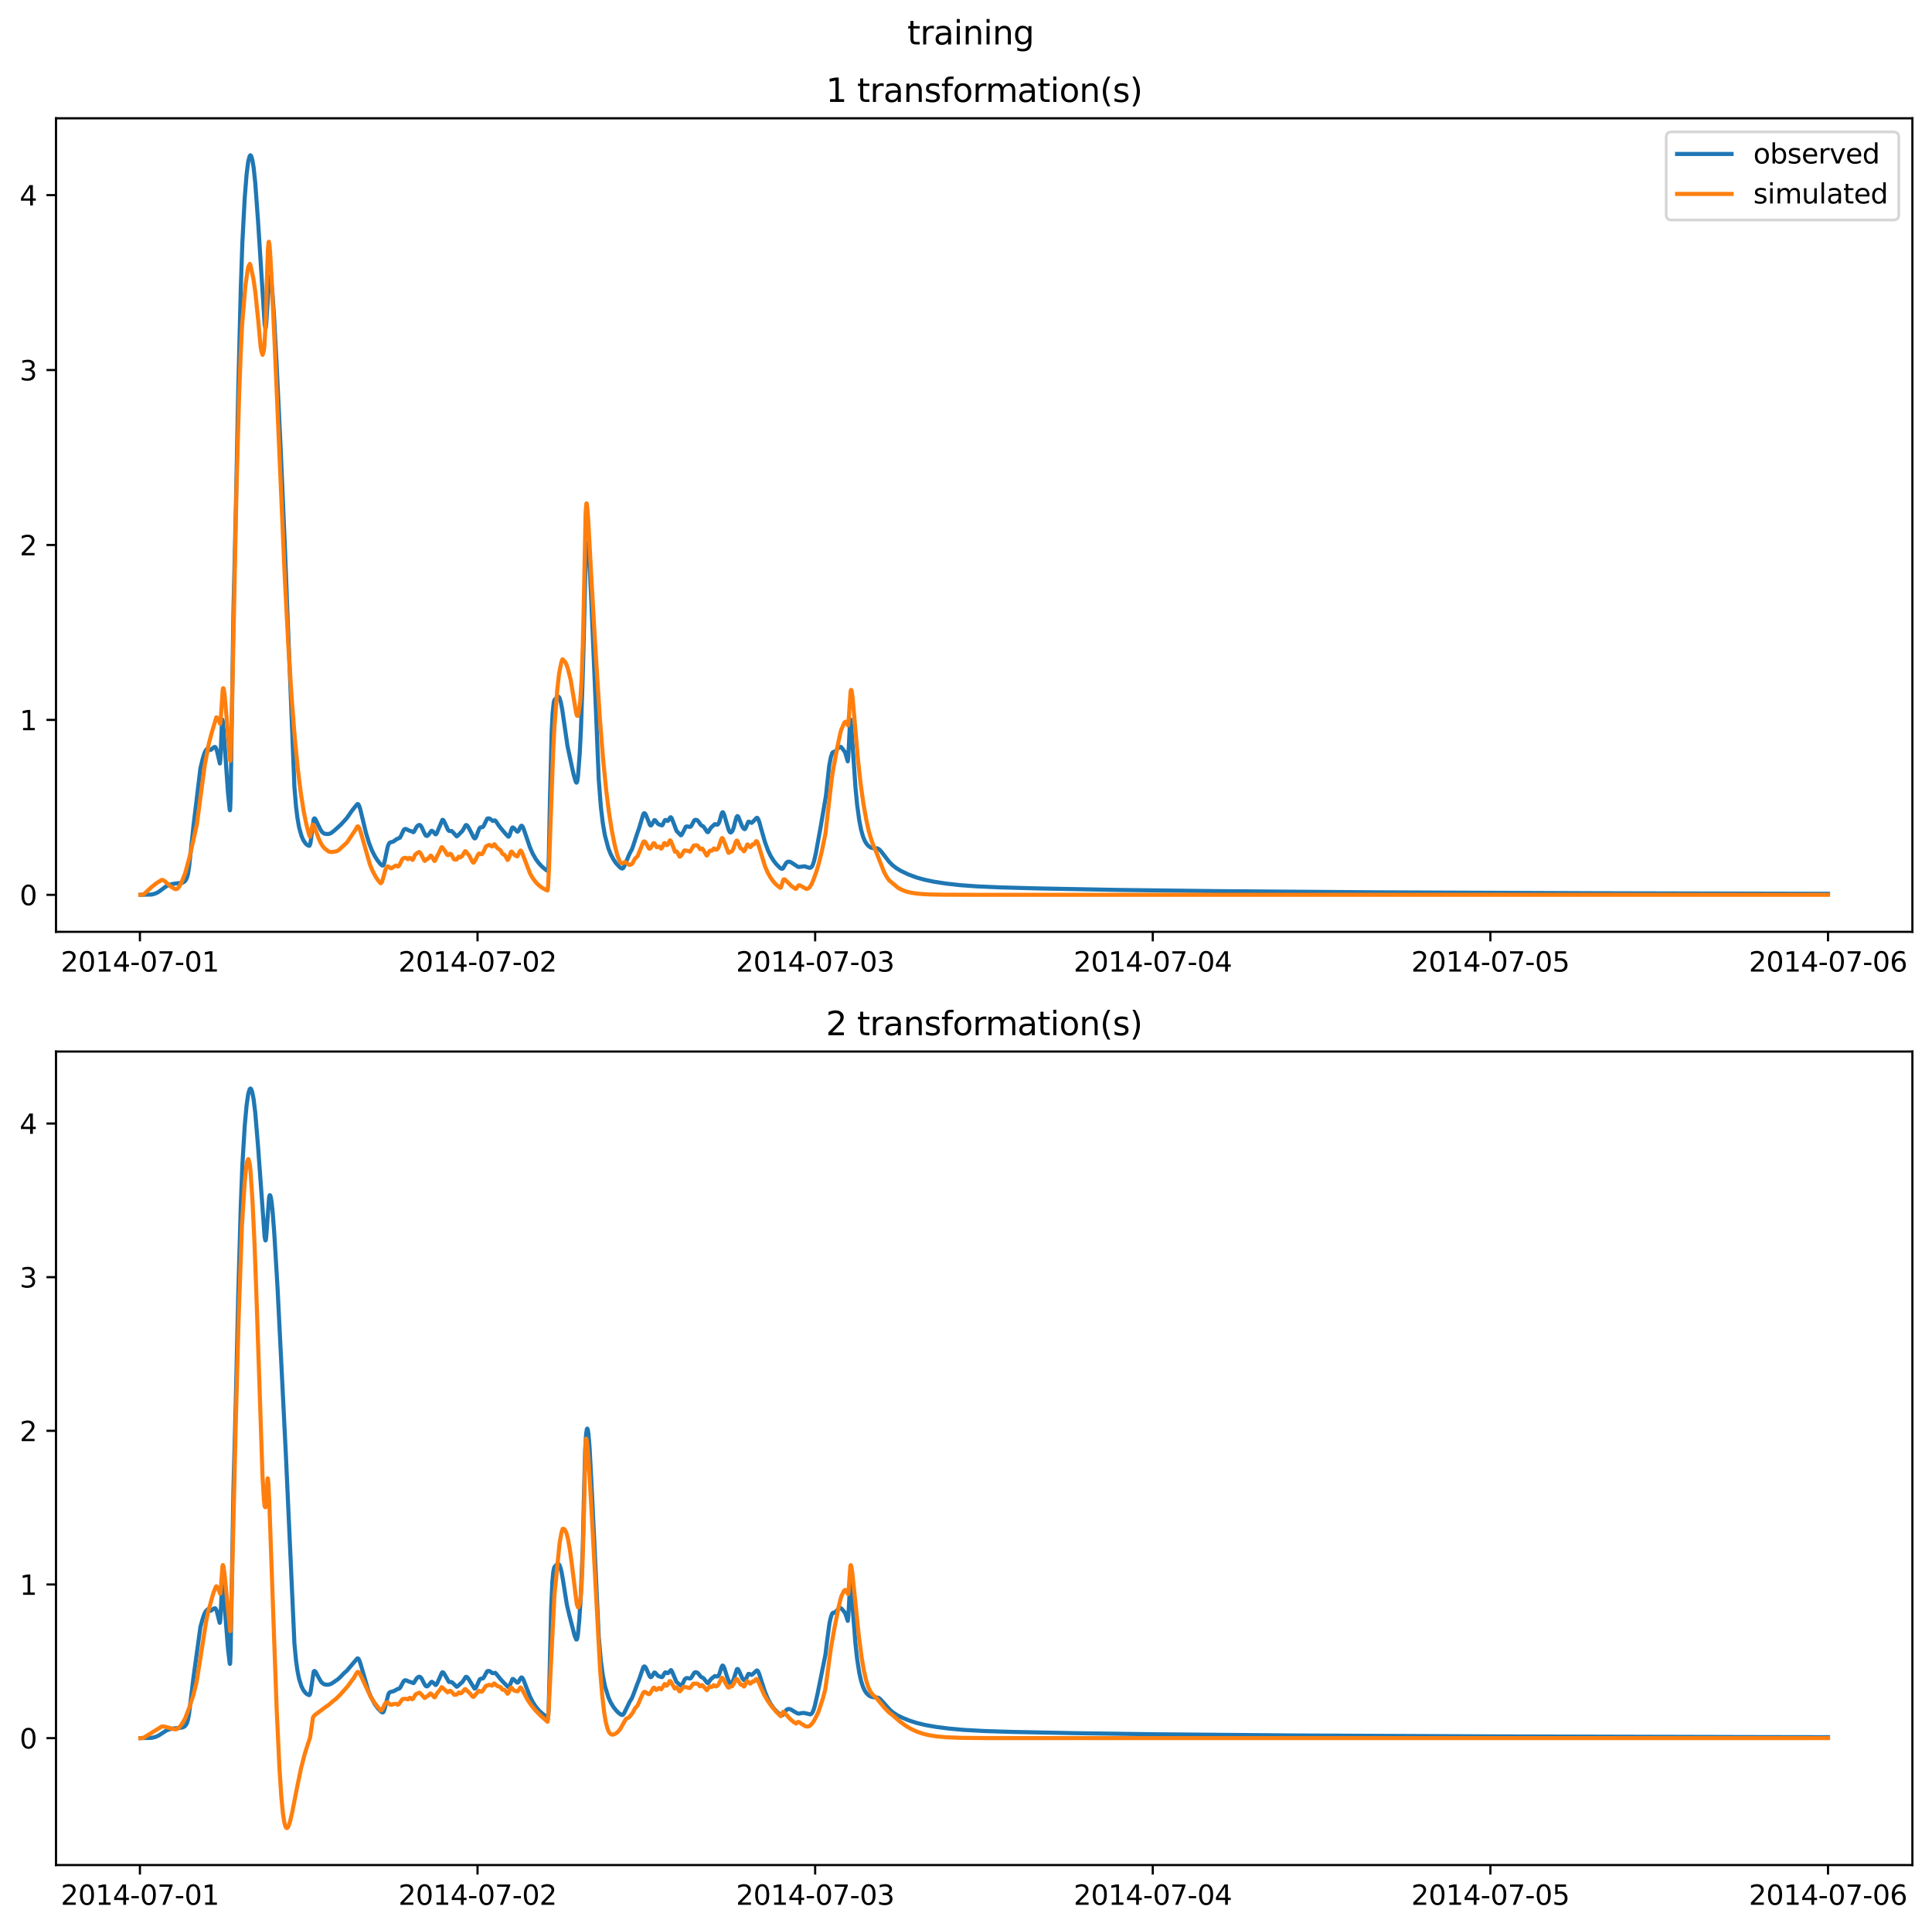 <?xml version="1.0" encoding="utf-8" standalone="no"?>
<!DOCTYPE svg PUBLIC "-//W3C//DTD SVG 1.1//EN"
  "http://www.w3.org/Graphics/SVG/1.1/DTD/svg11.dtd">
<svg xmlns:xlink="http://www.w3.org/1999/xlink" width="709.336pt" height="708.798pt" viewBox="0 0 709.336 708.798" xmlns="http://www.w3.org/2000/svg" version="1.1">
 <defs>
  <style type="text/css">*{stroke-linejoin: round; stroke-linecap: butt}</style>
 </defs>
 <g id="figure_1">
  <g id="patch_1">
   <path d="M 0 708.798 
L 709.336 708.798 
L 709.336 0 
L 0 0 
z
" style="fill: #ffffff"/>
  </g>
  <g id="axes_1">
   <g id="patch_2">
    <path d="M 20.562 342.2 
L 702.136 342.2 
L 702.136 43.44 
L 20.562 43.44 
z
" style="fill: #ffffff"/>
   </g>
   <g id="matplotlib.axis_1">
    <g id="xtick_1">
     <g id="line2d_1">
      <defs>
       <path id="m077b5118ff" d="M 0 0 
L 0 3.5 
" style="stroke: #000000; stroke-width: 0.8"/>
      </defs>
      <g>
       <use xlink:href="#m077b5118ff" x="51.371" y="342.2" style="stroke: #000000; stroke-width: 0.8"/>
      </g>
     </g>
     <g id="text_1">
      <!-- 2014-07-01 -->
      <g transform="translate(22.313 356.798) scale(0.1 -0.1)">
       <defs>
        <path id="DejaVuSans-32" d="M 1228 531 
L 3431 531 
L 3431 0 
L 469 0 
L 469 531 
Q 828 903 1448 1529 
Q 2069 2156 2228 2338 
Q 2531 2678 2651 2914 
Q 2772 3150 2772 3378 
Q 2772 3750 2511 3984 
Q 2250 4219 1831 4219 
Q 1534 4219 1204 4116 
Q 875 4013 500 3803 
L 500 4441 
Q 881 4594 1212 4672 
Q 1544 4750 1819 4750 
Q 2544 4750 2975 4387 
Q 3406 4025 3406 3419 
Q 3406 3131 3298 2873 
Q 3191 2616 2906 2266 
Q 2828 2175 2409 1742 
Q 1991 1309 1228 531 
z
" transform="scale(0.016)"/>
        <path id="DejaVuSans-30" d="M 2034 4250 
Q 1547 4250 1301 3770 
Q 1056 3291 1056 2328 
Q 1056 1369 1301 889 
Q 1547 409 2034 409 
Q 2525 409 2770 889 
Q 3016 1369 3016 2328 
Q 3016 3291 2770 3770 
Q 2525 4250 2034 4250 
z
M 2034 4750 
Q 2819 4750 3233 4129 
Q 3647 3509 3647 2328 
Q 3647 1150 3233 529 
Q 2819 -91 2034 -91 
Q 1250 -91 836 529 
Q 422 1150 422 2328 
Q 422 3509 836 4129 
Q 1250 4750 2034 4750 
z
" transform="scale(0.016)"/>
        <path id="DejaVuSans-31" d="M 794 531 
L 1825 531 
L 1825 4091 
L 703 3866 
L 703 4441 
L 1819 4666 
L 2450 4666 
L 2450 531 
L 3481 531 
L 3481 0 
L 794 0 
L 794 531 
z
" transform="scale(0.016)"/>
        <path id="DejaVuSans-34" d="M 2419 4116 
L 825 1625 
L 2419 1625 
L 2419 4116 
z
M 2253 4666 
L 3047 4666 
L 3047 1625 
L 3713 1625 
L 3713 1100 
L 3047 1100 
L 3047 0 
L 2419 0 
L 2419 1100 
L 313 1100 
L 313 1709 
L 2253 4666 
z
" transform="scale(0.016)"/>
        <path id="DejaVuSans-2d" d="M 313 2009 
L 1997 2009 
L 1997 1497 
L 313 1497 
L 313 2009 
z
" transform="scale(0.016)"/>
        <path id="DejaVuSans-37" d="M 525 4666 
L 3525 4666 
L 3525 4397 
L 1831 0 
L 1172 0 
L 2766 4134 
L 525 4134 
L 525 4666 
z
" transform="scale(0.016)"/>
       </defs>
       <use xlink:href="#DejaVuSans-32"/>
       <use xlink:href="#DejaVuSans-30" x="63.623"/>
       <use xlink:href="#DejaVuSans-31" x="127.246"/>
       <use xlink:href="#DejaVuSans-34" x="190.869"/>
       <use xlink:href="#DejaVuSans-2d" x="254.492"/>
       <use xlink:href="#DejaVuSans-30" x="290.576"/>
       <use xlink:href="#DejaVuSans-37" x="354.199"/>
       <use xlink:href="#DejaVuSans-2d" x="417.822"/>
       <use xlink:href="#DejaVuSans-30" x="453.906"/>
       <use xlink:href="#DejaVuSans-31" x="517.529"/>
      </g>
     </g>
    </g>
    <g id="xtick_2">
     <g id="line2d_2">
      <g>
       <use xlink:href="#m077b5118ff" x="175.328" y="342.2" style="stroke: #000000; stroke-width: 0.8"/>
      </g>
     </g>
     <g id="text_2">
      <!-- 2014-07-02 -->
      <g transform="translate(146.27 356.798) scale(0.1 -0.1)">
       <use xlink:href="#DejaVuSans-32"/>
       <use xlink:href="#DejaVuSans-30" x="63.623"/>
       <use xlink:href="#DejaVuSans-31" x="127.246"/>
       <use xlink:href="#DejaVuSans-34" x="190.869"/>
       <use xlink:href="#DejaVuSans-2d" x="254.492"/>
       <use xlink:href="#DejaVuSans-30" x="290.576"/>
       <use xlink:href="#DejaVuSans-37" x="354.199"/>
       <use xlink:href="#DejaVuSans-2d" x="417.822"/>
       <use xlink:href="#DejaVuSans-30" x="453.906"/>
       <use xlink:href="#DejaVuSans-32" x="517.529"/>
      </g>
     </g>
    </g>
    <g id="xtick_3">
     <g id="line2d_3">
      <g>
       <use xlink:href="#m077b5118ff" x="299.285" y="342.2" style="stroke: #000000; stroke-width: 0.8"/>
      </g>
     </g>
     <g id="text_3">
      <!-- 2014-07-03 -->
      <g transform="translate(270.227 356.798) scale(0.1 -0.1)">
       <defs>
        <path id="DejaVuSans-33" d="M 2597 2516 
Q 3050 2419 3304 2112 
Q 3559 1806 3559 1356 
Q 3559 666 3084 287 
Q 2609 -91 1734 -91 
Q 1441 -91 1130 -33 
Q 819 25 488 141 
L 488 750 
Q 750 597 1062 519 
Q 1375 441 1716 441 
Q 2309 441 2620 675 
Q 2931 909 2931 1356 
Q 2931 1769 2642 2001 
Q 2353 2234 1838 2234 
L 1294 2234 
L 1294 2753 
L 1863 2753 
Q 2328 2753 2575 2939 
Q 2822 3125 2822 3475 
Q 2822 3834 2567 4026 
Q 2313 4219 1838 4219 
Q 1578 4219 1281 4162 
Q 984 4106 628 3988 
L 628 4550 
Q 988 4650 1302 4700 
Q 1616 4750 1894 4750 
Q 2613 4750 3031 4423 
Q 3450 4097 3450 3541 
Q 3450 3153 3228 2886 
Q 3006 2619 2597 2516 
z
" transform="scale(0.016)"/>
       </defs>
       <use xlink:href="#DejaVuSans-32"/>
       <use xlink:href="#DejaVuSans-30" x="63.623"/>
       <use xlink:href="#DejaVuSans-31" x="127.246"/>
       <use xlink:href="#DejaVuSans-34" x="190.869"/>
       <use xlink:href="#DejaVuSans-2d" x="254.492"/>
       <use xlink:href="#DejaVuSans-30" x="290.576"/>
       <use xlink:href="#DejaVuSans-37" x="354.199"/>
       <use xlink:href="#DejaVuSans-2d" x="417.822"/>
       <use xlink:href="#DejaVuSans-30" x="453.906"/>
       <use xlink:href="#DejaVuSans-33" x="517.529"/>
      </g>
     </g>
    </g>
    <g id="xtick_4">
     <g id="line2d_4">
      <g>
       <use xlink:href="#m077b5118ff" x="423.242" y="342.2" style="stroke: #000000; stroke-width: 0.8"/>
      </g>
     </g>
     <g id="text_4">
      <!-- 2014-07-04 -->
      <g transform="translate(394.184 356.798) scale(0.1 -0.1)">
       <use xlink:href="#DejaVuSans-32"/>
       <use xlink:href="#DejaVuSans-30" x="63.623"/>
       <use xlink:href="#DejaVuSans-31" x="127.246"/>
       <use xlink:href="#DejaVuSans-34" x="190.869"/>
       <use xlink:href="#DejaVuSans-2d" x="254.492"/>
       <use xlink:href="#DejaVuSans-30" x="290.576"/>
       <use xlink:href="#DejaVuSans-37" x="354.199"/>
       <use xlink:href="#DejaVuSans-2d" x="417.822"/>
       <use xlink:href="#DejaVuSans-30" x="453.906"/>
       <use xlink:href="#DejaVuSans-34" x="517.529"/>
      </g>
     </g>
    </g>
    <g id="xtick_5">
     <g id="line2d_5">
      <g>
       <use xlink:href="#m077b5118ff" x="547.199" y="342.2" style="stroke: #000000; stroke-width: 0.8"/>
      </g>
     </g>
     <g id="text_5">
      <!-- 2014-07-05 -->
      <g transform="translate(518.141 356.798) scale(0.1 -0.1)">
       <defs>
        <path id="DejaVuSans-35" d="M 691 4666 
L 3169 4666 
L 3169 4134 
L 1269 4134 
L 1269 2991 
Q 1406 3038 1543 3061 
Q 1681 3084 1819 3084 
Q 2600 3084 3056 2656 
Q 3513 2228 3513 1497 
Q 3513 744 3044 326 
Q 2575 -91 1722 -91 
Q 1428 -91 1123 -41 
Q 819 9 494 109 
L 494 744 
Q 775 591 1075 516 
Q 1375 441 1709 441 
Q 2250 441 2565 725 
Q 2881 1009 2881 1497 
Q 2881 1984 2565 2268 
Q 2250 2553 1709 2553 
Q 1456 2553 1204 2497 
Q 953 2441 691 2322 
L 691 4666 
z
" transform="scale(0.016)"/>
       </defs>
       <use xlink:href="#DejaVuSans-32"/>
       <use xlink:href="#DejaVuSans-30" x="63.623"/>
       <use xlink:href="#DejaVuSans-31" x="127.246"/>
       <use xlink:href="#DejaVuSans-34" x="190.869"/>
       <use xlink:href="#DejaVuSans-2d" x="254.492"/>
       <use xlink:href="#DejaVuSans-30" x="290.576"/>
       <use xlink:href="#DejaVuSans-37" x="354.199"/>
       <use xlink:href="#DejaVuSans-2d" x="417.822"/>
       <use xlink:href="#DejaVuSans-30" x="453.906"/>
       <use xlink:href="#DejaVuSans-35" x="517.529"/>
      </g>
     </g>
    </g>
    <g id="xtick_6">
     <g id="line2d_6">
      <g>
       <use xlink:href="#m077b5118ff" x="671.156" y="342.2" style="stroke: #000000; stroke-width: 0.8"/>
      </g>
     </g>
     <g id="text_6">
      <!-- 2014-07-06 -->
      <g transform="translate(642.098 356.798) scale(0.1 -0.1)">
       <defs>
        <path id="DejaVuSans-36" d="M 2113 2584 
Q 1688 2584 1439 2293 
Q 1191 2003 1191 1497 
Q 1191 994 1439 701 
Q 1688 409 2113 409 
Q 2538 409 2786 701 
Q 3034 994 3034 1497 
Q 3034 2003 2786 2293 
Q 2538 2584 2113 2584 
z
M 3366 4563 
L 3366 3988 
Q 3128 4100 2886 4159 
Q 2644 4219 2406 4219 
Q 1781 4219 1451 3797 
Q 1122 3375 1075 2522 
Q 1259 2794 1537 2939 
Q 1816 3084 2150 3084 
Q 2853 3084 3261 2657 
Q 3669 2231 3669 1497 
Q 3669 778 3244 343 
Q 2819 -91 2113 -91 
Q 1303 -91 875 529 
Q 447 1150 447 2328 
Q 447 3434 972 4092 
Q 1497 4750 2381 4750 
Q 2619 4750 2861 4703 
Q 3103 4656 3366 4563 
z
" transform="scale(0.016)"/>
       </defs>
       <use xlink:href="#DejaVuSans-32"/>
       <use xlink:href="#DejaVuSans-30" x="63.623"/>
       <use xlink:href="#DejaVuSans-31" x="127.246"/>
       <use xlink:href="#DejaVuSans-34" x="190.869"/>
       <use xlink:href="#DejaVuSans-2d" x="254.492"/>
       <use xlink:href="#DejaVuSans-30" x="290.576"/>
       <use xlink:href="#DejaVuSans-37" x="354.199"/>
       <use xlink:href="#DejaVuSans-2d" x="417.822"/>
       <use xlink:href="#DejaVuSans-30" x="453.906"/>
       <use xlink:href="#DejaVuSans-36" x="517.529"/>
      </g>
     </g>
    </g>
   </g>
   <g id="matplotlib.axis_2">
    <g id="ytick_1">
     <g id="line2d_7">
      <defs>
       <path id="m3799b8f7e9" d="M 0 0 
L -3.5 0 
" style="stroke: #000000; stroke-width: 0.8"/>
      </defs>
      <g>
       <use xlink:href="#m3799b8f7e9" x="20.562" y="328.615" style="stroke: #000000; stroke-width: 0.8"/>
      </g>
     </g>
     <g id="text_7">
      <!-- 0 -->
      <g transform="translate(7.2 332.414) scale(0.1 -0.1)">
       <use xlink:href="#DejaVuSans-30"/>
      </g>
     </g>
    </g>
    <g id="ytick_2">
     <g id="line2d_8">
      <g>
       <use xlink:href="#m3799b8f7e9" x="20.562" y="264.375" style="stroke: #000000; stroke-width: 0.8"/>
      </g>
     </g>
     <g id="text_8">
      <!-- 1 -->
      <g transform="translate(7.2 268.175) scale(0.1 -0.1)">
       <use xlink:href="#DejaVuSans-31"/>
      </g>
     </g>
    </g>
    <g id="ytick_3">
     <g id="line2d_9">
      <g>
       <use xlink:href="#m3799b8f7e9" x="20.562" y="200.136" style="stroke: #000000; stroke-width: 0.8"/>
      </g>
     </g>
     <g id="text_9">
      <!-- 2 -->
      <g transform="translate(7.2 203.935) scale(0.1 -0.1)">
       <use xlink:href="#DejaVuSans-32"/>
      </g>
     </g>
    </g>
    <g id="ytick_4">
     <g id="line2d_10">
      <g>
       <use xlink:href="#m3799b8f7e9" x="20.562" y="135.896" style="stroke: #000000; stroke-width: 0.8"/>
      </g>
     </g>
     <g id="text_10">
      <!-- 3 -->
      <g transform="translate(7.2 139.696) scale(0.1 -0.1)">
       <use xlink:href="#DejaVuSans-33"/>
      </g>
     </g>
    </g>
    <g id="ytick_5">
     <g id="line2d_11">
      <g>
       <use xlink:href="#m3799b8f7e9" x="20.562" y="71.657" style="stroke: #000000; stroke-width: 0.8"/>
      </g>
     </g>
     <g id="text_11">
      <!-- 4 -->
      <g transform="translate(7.2 75.456) scale(0.1 -0.1)">
       <use xlink:href="#DejaVuSans-34"/>
      </g>
     </g>
    </g>
   </g>
   <g id="line2d_12">
    <path d="M 51.543 328.611 
L 55.675 328.505 
L 56.88 328.197 
L 57.913 327.724 
L 58.774 327.148 
L 60.84 325.591 
L 61.959 325.016 
L 63.078 324.672 
L 64.541 324.457 
L 67.038 324.146 
L 67.726 323.764 
L 68.243 323.151 
L 68.673 322.219 
L 69.018 320.917 
L 69.448 318.224 
L 70.137 311.675 
L 70.997 303.594 
L 73.58 282.152 
L 74.441 278.601 
L 75.043 276.65 
L 75.56 275.547 
L 76.248 274.771 
L 76.593 274.925 
L 77.109 275.436 
L 77.54 275.295 
L 78.487 274.432 
L 78.917 274.306 
L 79.089 274.379 
L 79.347 274.806 
L 79.692 275.88 
L 80.725 280.38 
L 80.897 279.084 
L 81.069 275.446 
L 81.499 264.881 
L 81.672 264.305 
L 81.844 265.142 
L 82.188 269.436 
L 83.737 291.544 
L 84.34 297.347 
L 84.426 297.588 
L 84.512 297.091 
L 84.684 292.33 
L 85.717 224.154 
L 86.578 187.647 
L 87.439 144.807 
L 88.386 106.474 
L 88.988 88.947 
L 89.849 72.725 
L 90.538 64.008 
L 91.14 59.29 
L 91.657 57.324 
L 91.915 57.02 
L 92.087 57.116 
L 92.346 57.641 
L 92.69 58.944 
L 93.12 61.534 
L 93.723 67.225 
L 94.756 81.455 
L 97.166 119.122 
L 97.424 120.496 
L 97.51 120.541 
L 97.597 120.284 
L 97.769 118.628 
L 98.802 102.361 
L 99.06 101.595 
L 99.146 101.612 
L 99.318 101.991 
L 99.576 103.303 
L 100.007 107.423 
L 100.609 116.071 
L 101.556 133.631 
L 103.106 166.071 
L 104.655 202.301 
L 105.602 226.91 
L 108.098 289.101 
L 108.701 296.321 
L 109.218 300.477 
L 109.82 303.879 
L 110.681 306.948 
L 111.37 308.552 
L 112.23 309.809 
L 112.833 310.33 
L 113.522 310.638 
L 113.694 310.502 
L 113.952 309.774 
L 114.21 308.036 
L 115.157 300.856 
L 115.415 300.536 
L 115.588 300.569 
L 115.932 301.022 
L 116.707 302.712 
L 117.74 304.805 
L 118.256 305.513 
L 118.859 306.019 
L 119.375 306.22 
L 120.236 306.283 
L 120.925 306.204 
L 121.613 305.898 
L 122.991 304.804 
L 125.143 302.835 
L 126.95 300.864 
L 127.467 300.257 
L 128.5 298.743 
L 129.274 297.645 
L 130.824 295.728 
L 131.254 295.269 
L 131.513 295.343 
L 131.771 295.723 
L 132.201 296.917 
L 133.062 300.447 
L 134.353 305.806 
L 135.472 309.505 
L 136.505 312.18 
L 137.538 314.286 
L 138.571 315.935 
L 139.69 317.334 
L 140.293 317.834 
L 140.551 317.869 
L 140.809 317.646 
L 141.068 316.979 
L 141.498 314.983 
L 142.359 310.891 
L 142.789 309.81 
L 143.134 309.42 
L 143.564 309.274 
L 144.339 309.097 
L 144.855 308.724 
L 145.63 308.156 
L 146.835 307.655 
L 147.179 307.031 
L 148.212 304.792 
L 148.643 304.444 
L 149.073 304.432 
L 149.504 304.662 
L 150.278 305.035 
L 150.967 305.226 
L 151.742 305.629 
L 152 305.443 
L 152.43 304.618 
L 153.033 303.536 
L 153.635 303.022 
L 154.066 302.954 
L 154.41 303.169 
L 154.841 303.805 
L 155.615 305.553 
L 156.132 306.582 
L 156.476 306.943 
L 156.82 306.985 
L 157.165 306.763 
L 157.681 306.076 
L 158.37 305.12 
L 158.628 305.095 
L 158.972 305.365 
L 159.919 306.416 
L 160.091 306.357 
L 160.35 305.998 
L 160.952 304.571 
L 162.416 301.079 
L 162.674 301.107 
L 163.018 301.555 
L 163.621 302.861 
L 164.482 304.742 
L 164.826 305.114 
L 165.17 305.181 
L 165.773 305.162 
L 166.117 305.426 
L 167.667 307.145 
L 168.011 306.95 
L 169.302 305.601 
L 169.647 305.312 
L 170.077 304.658 
L 170.938 303.071 
L 171.196 302.975 
L 171.454 303.092 
L 171.885 303.644 
L 172.745 305.217 
L 173.951 307.651 
L 174.295 307.905 
L 174.553 307.773 
L 174.897 307.191 
L 175.5 305.482 
L 176.017 304.222 
L 176.361 303.861 
L 176.705 303.824 
L 177.136 303.778 
L 177.394 303.604 
L 177.738 302.994 
L 178.857 300.673 
L 179.202 300.53 
L 179.632 300.547 
L 180.062 300.802 
L 180.923 301.486 
L 181.267 301.382 
L 181.698 301.276 
L 181.956 301.434 
L 182.387 302.06 
L 183.333 303.469 
L 184.539 304.94 
L 185.313 305.842 
L 186.002 306.633 
L 186.605 307.25 
L 186.777 307.239 
L 187.035 306.901 
L 187.379 305.862 
L 187.896 304.241 
L 188.154 303.905 
L 188.412 303.897 
L 188.757 304.19 
L 189.876 305.396 
L 190.134 305.367 
L 190.392 305.113 
L 190.822 304.159 
L 191.253 303.354 
L 191.511 303.235 
L 191.769 303.423 
L 192.114 304.047 
L 192.716 305.718 
L 194.524 311.068 
L 195.557 313.442 
L 196.676 315.425 
L 197.795 316.956 
L 199.086 318.335 
L 200.55 319.54 
L 201.066 319.795 
L 201.152 319.69 
L 201.324 318.777 
L 201.497 314.702 
L 201.927 293.042 
L 202.53 269.051 
L 202.874 262.075 
L 203.304 258.001 
L 203.562 257.045 
L 204.854 255.706 
L 205.198 255.946 
L 205.456 256.384 
L 205.887 257.795 
L 206.403 260.434 
L 208.383 274.122 
L 209.244 278.155 
L 210.019 281.81 
L 210.621 284.512 
L 211.396 287.113 
L 211.654 287.425 
L 211.826 287.244 
L 211.998 286.662 
L 212.257 284.589 
L 212.859 276.517 
L 213.29 267.974 
L 214.064 244.99 
L 215.097 202.673 
L 215.442 199.524 
L 215.614 199.204 
L 215.786 199.57 
L 216.044 201.35 
L 216.475 207.274 
L 217.163 222.165 
L 218.627 256.744 
L 219.832 286.273 
L 220.607 296.3 
L 221.295 302.102 
L 222.07 306.683 
L 223.361 311.513 
L 224.222 313.692 
L 225.255 315.643 
L 226.202 317.023 
L 227.665 318.575 
L 228.268 318.935 
L 228.612 318.918 
L 228.87 318.693 
L 229.215 318.042 
L 231.195 313.391 
L 231.969 311.985 
L 232.486 310.58 
L 233.949 306.09 
L 234.638 304.131 
L 236.187 298.965 
L 236.446 298.667 
L 236.704 298.667 
L 237.048 299.07 
L 237.478 300.06 
L 238.598 302.896 
L 238.856 303.142 
L 239.114 303.068 
L 239.372 302.719 
L 240.233 301.186 
L 240.491 301.214 
L 240.836 301.592 
L 241.61 302.606 
L 242.557 302.99 
L 243.074 303.115 
L 243.332 302.829 
L 243.762 301.882 
L 244.107 301.237 
L 244.365 301.107 
L 244.623 301.195 
L 245.14 301.485 
L 245.398 301.304 
L 245.828 300.539 
L 246.173 300.13 
L 246.345 300.152 
L 246.603 300.47 
L 246.947 301.304 
L 248.411 305.17 
L 249.96 306.753 
L 250.219 306.63 
L 250.477 306.242 
L 251.768 303.622 
L 252.198 303.484 
L 252.887 303.602 
L 253.317 303.666 
L 253.662 303.519 
L 254.006 302.973 
L 254.867 301.313 
L 255.211 301.078 
L 255.728 301.108 
L 256.158 301.359 
L 256.589 301.898 
L 257.363 303.017 
L 257.794 303.263 
L 258.31 303.577 
L 258.913 304.438 
L 259.601 305.495 
L 259.86 305.62 
L 260.118 305.444 
L 260.72 304.376 
L 261.237 303.728 
L 262.442 302.667 
L 262.786 302.736 
L 263.217 302.865 
L 263.561 302.767 
L 263.905 302.261 
L 264.25 301.371 
L 264.852 299.094 
L 265.197 298.328 
L 265.369 298.27 
L 265.541 298.413 
L 265.885 299.173 
L 266.574 301.564 
L 267.607 304.973 
L 268.037 305.646 
L 268.296 305.715 
L 268.554 305.592 
L 268.984 304.977 
L 269.329 304.083 
L 269.845 302.057 
L 270.362 300.171 
L 270.706 299.694 
L 270.878 299.73 
L 271.136 300.065 
L 271.567 301.168 
L 272.427 303.392 
L 272.944 304.214 
L 273.374 304.505 
L 273.547 304.432 
L 273.805 304.009 
L 274.752 301.768 
L 275.01 301.756 
L 275.957 302.193 
L 276.645 301.563 
L 277.42 300.715 
L 277.851 300.312 
L 278.109 300.403 
L 278.367 300.79 
L 278.797 301.942 
L 279.658 305.072 
L 280.863 309.272 
L 281.982 312.324 
L 282.929 314.301 
L 283.962 315.99 
L 285.081 317.417 
L 286.373 318.703 
L 286.889 319.02 
L 287.233 319.045 
L 287.492 318.862 
L 288.008 317.967 
L 288.697 316.854 
L 289.127 316.518 
L 289.558 316.416 
L 290.074 316.511 
L 290.763 316.884 
L 293.001 318.348 
L 293.431 318.382 
L 295.411 318.121 
L 296.444 318.486 
L 297.305 318.711 
L 297.649 318.644 
L 297.994 318.347 
L 298.338 317.788 
L 298.854 316.324 
L 299.543 313.309 
L 301.265 303.886 
L 303.245 292.228 
L 304.45 281.172 
L 305.052 278.052 
L 305.569 276.501 
L 305.913 276.155 
L 306.43 276.151 
L 307.032 275.517 
L 307.462 275.049 
L 307.893 274.604 
L 308.237 274.371 
L 308.582 274.241 
L 308.926 274.431 
L 310.217 276.177 
L 310.647 277.51 
L 311.25 279.591 
L 311.422 278.422 
L 311.594 275.226 
L 312.111 264.323 
L 312.197 264.184 
L 312.369 264.961 
L 312.713 269.105 
L 314.091 289.235 
L 314.693 295.489 
L 315.468 301.208 
L 316.157 304.716 
L 316.845 307.168 
L 317.534 308.841 
L 318.137 309.849 
L 318.825 310.635 
L 319.6 311.195 
L 320.289 311.442 
L 321.063 311.488 
L 322.096 311.535 
L 322.699 311.859 
L 323.388 312.524 
L 324.593 314.059 
L 326.4 316.417 
L 327.692 317.725 
L 329.069 318.796 
L 330.79 319.83 
L 333.459 321.105 
L 336.558 322.264 
L 339.313 323.041 
L 342.756 323.769 
L 347.232 324.468 
L 352.569 325.068 
L 358.681 325.508 
L 367.289 325.884 
L 382.181 326.283 
L 411.276 326.827 
L 446.57 327.255 
L 503.814 327.68 
L 585.505 328.022 
L 671.156 328.226 
L 671.156 328.226 
" clip-path="url(#p97c3dd6fc1)" style="fill: none; stroke: #1f77b4; stroke-width: 1.5; stroke-linecap: square"/>
   </g>
   <g id="line2d_13">
    <path d="M 51.543 328.613 
L 52.576 328.523 
L 53.179 328.051 
L 55.331 326.025 
L 56.88 324.768 
L 58.085 323.921 
L 59.377 323.148 
L 59.807 323.174 
L 60.323 323.464 
L 61.442 324.47 
L 62.906 325.692 
L 64.197 326.485 
L 64.714 326.54 
L 65.058 326.387 
L 65.488 326.031 
L 66.263 324.825 
L 66.952 323.273 
L 67.985 320.656 
L 69.706 314.307 
L 72.289 302.743 
L 75.129 281.286 
L 76.679 273.103 
L 77.712 269.163 
L 79.433 263.426 
L 79.606 263.482 
L 80.122 264.078 
L 80.811 265.807 
L 80.897 265.608 
L 81.069 263.813 
L 81.758 253.423 
L 81.93 252.741 
L 82.016 252.738 
L 82.188 253.273 
L 82.446 255.086 
L 82.963 260.782 
L 84.512 279.408 
L 84.598 279.246 
L 84.77 276.038 
L 85.201 259.356 
L 86.836 178.998 
L 87.783 145.675 
L 88.386 129.535 
L 88.902 119.184 
L 90.107 104.907 
L 90.968 98.875 
L 91.227 97.818 
L 91.571 97.19 
L 91.743 96.913 
L 91.915 97.202 
L 93.034 102.336 
L 93.723 107.102 
L 94.842 118.026 
L 95.703 127.478 
L 95.961 128.96 
L 96.391 130.306 
L 96.478 130.228 
L 96.908 128.459 
L 97.08 126.86 
L 97.597 117.545 
L 98.027 101.356 
L 98.371 91.523 
L 98.63 88.853 
L 98.716 88.78 
L 98.888 89.592 
L 99.146 92.375 
L 99.663 101.325 
L 100.868 127.028 
L 102.675 168.869 
L 104.569 212.466 
L 105.86 237.151 
L 107.065 256.111 
L 108.271 271.499 
L 109.39 282.794 
L 110.423 291.049 
L 111.456 297.686 
L 112.489 302.776 
L 113.522 306.681 
L 113.78 307.254 
L 113.952 306.785 
L 114.727 302.907 
L 114.899 302.772 
L 115.071 302.872 
L 115.329 303.315 
L 116.018 305.231 
L 117.051 308.057 
L 117.912 309.854 
L 118.6 310.892 
L 119.289 311.654 
L 120.752 312.752 
L 121.699 312.915 
L 122.302 312.84 
L 123.679 312.584 
L 124.454 312.087 
L 127.381 309.408 
L 130.48 304.79 
L 131.168 303.542 
L 131.426 303.445 
L 131.685 303.671 
L 132.029 304.335 
L 132.546 305.98 
L 135.817 317.474 
L 136.85 319.964 
L 137.883 321.921 
L 138.916 323.441 
L 139.776 324.381 
L 139.949 324.276 
L 140.293 323.741 
L 140.637 322.584 
L 141.498 319.422 
L 142.101 318.31 
L 142.359 318.151 
L 142.617 318.258 
L 143.392 318.867 
L 143.65 318.858 
L 144.166 318.585 
L 144.769 318.161 
L 145.458 317.845 
L 145.716 318.002 
L 146.06 318.221 
L 146.405 318.008 
L 146.663 317.653 
L 147.782 315.397 
L 148.212 315.11 
L 149.073 315.029 
L 149.417 315.289 
L 149.762 315.533 
L 150.02 315.303 
L 150.364 315.015 
L 150.623 315.093 
L 151.397 315.785 
L 151.569 315.749 
L 151.828 315.24 
L 152.43 313.853 
L 152.861 313.49 
L 153.463 313.077 
L 153.894 312.886 
L 154.152 313.032 
L 154.496 313.49 
L 155.615 315.711 
L 155.96 316.172 
L 156.218 315.988 
L 156.82 315.401 
L 157.251 315.311 
L 158.112 314.19 
L 158.37 314.345 
L 158.714 314.87 
L 159.489 316.173 
L 159.661 316.146 
L 160.005 315.415 
L 160.694 313.991 
L 161.124 313.231 
L 161.727 311.917 
L 162.071 311.187 
L 162.244 311.095 
L 162.502 311.333 
L 163.104 312.112 
L 163.535 312.779 
L 164.137 313.911 
L 164.482 314.042 
L 164.74 313.893 
L 165.17 313.53 
L 165.429 313.548 
L 165.687 313.796 
L 166.117 314.551 
L 166.634 315.484 
L 167.064 315.705 
L 167.667 315.657 
L 167.925 315.265 
L 168.355 314.612 
L 168.527 314.599 
L 169.044 314.877 
L 169.647 314.405 
L 170.766 312.594 
L 171.024 312.67 
L 172.401 314.395 
L 172.918 315.455 
L 173.434 316.497 
L 173.778 316.799 
L 173.951 316.752 
L 174.381 316.131 
L 175.328 314.235 
L 175.672 313.605 
L 175.93 313.427 
L 176.189 313.5 
L 176.619 313.681 
L 176.963 313.691 
L 177.222 313.355 
L 177.652 312.549 
L 178.341 310.967 
L 178.599 310.706 
L 179.202 310.451 
L 179.632 310.296 
L 179.89 310.406 
L 180.579 310.856 
L 180.751 310.806 
L 181.526 310.026 
L 181.784 310.322 
L 182.473 311.321 
L 182.903 311.648 
L 183.85 312.345 
L 184.28 313.26 
L 184.539 313.606 
L 185.313 313.99 
L 185.744 314.683 
L 186.346 315.83 
L 186.605 315.601 
L 186.949 314.829 
L 187.551 312.923 
L 187.81 312.741 
L 188.068 312.965 
L 189.015 314.078 
L 189.876 314.522 
L 190.048 314.399 
L 190.564 313.202 
L 190.995 312.433 
L 191.167 312.375 
L 191.425 312.605 
L 191.769 313.348 
L 194.61 320.775 
L 195.643 322.55 
L 196.762 324.028 
L 197.881 325.149 
L 199.086 326.054 
L 200.464 326.804 
L 200.98 327.031 
L 201.066 326.906 
L 201.238 325.407 
L 201.583 318.314 
L 202.099 303.275 
L 203.132 275.291 
L 203.562 266.939 
L 204.595 253.36 
L 205.284 247.276 
L 206.059 243.355 
L 206.489 242.115 
L 206.661 242.181 
L 207.608 243.25 
L 207.953 244.044 
L 208.469 245.443 
L 209.502 249.587 
L 210.277 254.226 
L 211.568 262.025 
L 211.826 262.801 
L 212.085 262.897 
L 212.171 262.869 
L 212.343 262.33 
L 213.031 257.542 
L 213.548 249.571 
L 213.978 236.737 
L 214.237 226.443 
L 215.011 188.371 
L 215.27 185.025 
L 215.356 184.843 
L 215.442 185.008 
L 215.614 186.173 
L 215.958 190.854 
L 217.077 211.595 
L 218.627 238.51 
L 220.262 264.164 
L 221.381 278.269 
L 222.5 289.601 
L 223.533 297.957 
L 224.566 304.627 
L 225.599 309.91 
L 226.632 314.034 
L 227.321 315.878 
L 227.837 316.776 
L 228.354 317.055 
L 228.612 317.008 
L 229.473 316.562 
L 229.817 316.7 
L 231.022 317.647 
L 231.969 317.331 
L 232.228 317.024 
L 233.088 315.387 
L 234.121 314.366 
L 236.187 309.194 
L 236.446 308.998 
L 236.704 309.024 
L 236.962 309.288 
L 237.478 310.214 
L 238.081 311.365 
L 238.425 311.684 
L 238.856 311.497 
L 239.114 311.084 
L 239.803 309.778 
L 240.061 309.594 
L 240.233 309.669 
L 240.491 310.072 
L 241.008 311.062 
L 241.352 311.091 
L 242.127 310.912 
L 242.385 311.253 
L 242.729 311.664 
L 242.988 311.44 
L 243.332 310.825 
L 243.848 309.652 
L 244.021 309.579 
L 244.193 309.7 
L 244.709 310.367 
L 245.054 310.305 
L 245.226 310.059 
L 245.914 308.637 
L 246.087 308.642 
L 246.345 308.962 
L 246.775 310.011 
L 247.808 312.784 
L 248.153 312.662 
L 248.411 312.676 
L 248.669 312.958 
L 249.186 314.035 
L 249.53 314.609 
L 249.788 314.492 
L 250.132 314.16 
L 251.251 312.319 
L 251.768 312.338 
L 252.112 312.423 
L 252.801 312.528 
L 253.317 312.777 
L 253.748 312.135 
L 254.695 310.542 
L 255.211 310.458 
L 255.728 310.425 
L 256.072 310.509 
L 256.416 310.912 
L 257.105 311.901 
L 257.794 311.613 
L 258.138 312.002 
L 258.999 313.405 
L 259.429 314.179 
L 259.601 314.112 
L 260.032 313.346 
L 260.548 312.49 
L 260.893 312.358 
L 261.323 312.417 
L 262.098 311.578 
L 262.356 311.759 
L 262.7 312.016 
L 263.131 312.004 
L 263.647 311.507 
L 263.905 310.974 
L 264.68 308.577 
L 265.024 307.81 
L 265.197 307.762 
L 265.455 308.093 
L 266.23 310.003 
L 267.435 313.137 
L 267.607 313.191 
L 267.951 313.002 
L 268.554 312.635 
L 268.726 312.599 
L 268.984 312.22 
L 269.415 311.255 
L 270.103 309.24 
L 270.448 308.706 
L 270.62 308.713 
L 270.878 309.069 
L 271.653 311.029 
L 271.997 311.603 
L 272.6 311.883 
L 273.116 312.657 
L 273.374 312.422 
L 273.719 311.722 
L 274.321 310.177 
L 274.493 310.108 
L 274.752 310.381 
L 275.182 310.929 
L 275.526 311.1 
L 275.785 310.781 
L 276.301 310.086 
L 276.559 310.104 
L 276.732 310.138 
L 276.904 309.96 
L 277.592 308.939 
L 277.851 308.926 
L 278.109 309.281 
L 278.539 310.493 
L 280.863 318.125 
L 281.896 320.491 
L 282.929 322.332 
L 284.048 323.863 
L 285.167 325.024 
L 286.459 326.047 
L 286.631 326.015 
L 286.803 325.623 
L 287.578 323.109 
L 287.836 322.902 
L 288.094 322.949 
L 288.525 323.312 
L 290.677 325.462 
L 292.054 326.401 
L 292.226 326.424 
L 292.484 326.131 
L 293.087 325.218 
L 293.431 325.102 
L 293.862 325.253 
L 296.1 326.466 
L 296.788 326.259 
L 297.305 325.778 
L 298.08 324.443 
L 298.854 322.576 
L 299.715 320.135 
L 300.576 317.306 
L 301.695 312.801 
L 303.072 306.145 
L 303.761 300.08 
L 305.397 285.833 
L 305.827 283.038 
L 306.688 278.421 
L 307.549 273.783 
L 308.495 269.384 
L 308.84 268.053 
L 309.098 267.524 
L 309.615 266.234 
L 310.131 265.236 
L 310.561 265.034 
L 310.82 265.355 
L 311.336 266.392 
L 311.422 266.169 
L 311.594 264.337 
L 312.283 254.037 
L 312.455 253.372 
L 312.541 253.363 
L 312.713 253.889 
L 313.058 256.436 
L 313.66 263.338 
L 314.952 278.44 
L 315.985 287.863 
L 317.018 295.259 
L 318.05 301.034 
L 318.997 305.298 
L 320.03 308.79 
L 320.891 310.994 
L 321.838 313.227 
L 324.593 320.266 
L 325.626 322.145 
L 326.486 323.332 
L 329.758 326.052 
L 331.135 326.802 
L 332.684 327.388 
L 334.578 327.854 
L 336.988 328.201 
L 340.346 328.438 
L 345.855 328.571 
L 359.8 328.614 
L 671.156 328.615 
L 671.156 328.615 
" clip-path="url(#p97c3dd6fc1)" style="fill: none; stroke: #ff7f0e; stroke-width: 1.5; stroke-linecap: square"/>
   </g>
   <g id="patch_3">
    <path d="M 20.562 342.2 
L 20.562 43.44 
" style="fill: none; stroke: #000000; stroke-width: 0.8; stroke-linejoin: miter; stroke-linecap: square"/>
   </g>
   <g id="patch_4">
    <path d="M 702.136 342.2 
L 702.136 43.44 
" style="fill: none; stroke: #000000; stroke-width: 0.8; stroke-linejoin: miter; stroke-linecap: square"/>
   </g>
   <g id="patch_5">
    <path d="M 20.562 342.2 
L 702.136 342.2 
" style="fill: none; stroke: #000000; stroke-width: 0.8; stroke-linejoin: miter; stroke-linecap: square"/>
   </g>
   <g id="patch_6">
    <path d="M 20.562 43.44 
L 702.136 43.44 
" style="fill: none; stroke: #000000; stroke-width: 0.8; stroke-linejoin: miter; stroke-linecap: square"/>
   </g>
   <g id="text_12">
    <!-- 1 transformation(s) -->
    <g transform="translate(303.235 37.44) scale(0.12 -0.12)">
     <defs>
      <path id="DejaVuSans-20" transform="scale(0.016)"/>
      <path id="DejaVuSans-74" d="M 1172 4494 
L 1172 3500 
L 2356 3500 
L 2356 3053 
L 1172 3053 
L 1172 1153 
Q 1172 725 1289 603 
Q 1406 481 1766 481 
L 2356 481 
L 2356 0 
L 1766 0 
Q 1100 0 847 248 
Q 594 497 594 1153 
L 594 3053 
L 172 3053 
L 172 3500 
L 594 3500 
L 594 4494 
L 1172 4494 
z
" transform="scale(0.016)"/>
      <path id="DejaVuSans-72" d="M 2631 2963 
Q 2534 3019 2420 3045 
Q 2306 3072 2169 3072 
Q 1681 3072 1420 2755 
Q 1159 2438 1159 1844 
L 1159 0 
L 581 0 
L 581 3500 
L 1159 3500 
L 1159 2956 
Q 1341 3275 1631 3429 
Q 1922 3584 2338 3584 
Q 2397 3584 2469 3576 
Q 2541 3569 2628 3553 
L 2631 2963 
z
" transform="scale(0.016)"/>
      <path id="DejaVuSans-61" d="M 2194 1759 
Q 1497 1759 1228 1600 
Q 959 1441 959 1056 
Q 959 750 1161 570 
Q 1363 391 1709 391 
Q 2188 391 2477 730 
Q 2766 1069 2766 1631 
L 2766 1759 
L 2194 1759 
z
M 3341 1997 
L 3341 0 
L 2766 0 
L 2766 531 
Q 2569 213 2275 61 
Q 1981 -91 1556 -91 
Q 1019 -91 701 211 
Q 384 513 384 1019 
Q 384 1609 779 1909 
Q 1175 2209 1959 2209 
L 2766 2209 
L 2766 2266 
Q 2766 2663 2505 2880 
Q 2244 3097 1772 3097 
Q 1472 3097 1187 3025 
Q 903 2953 641 2809 
L 641 3341 
Q 956 3463 1253 3523 
Q 1550 3584 1831 3584 
Q 2591 3584 2966 3190 
Q 3341 2797 3341 1997 
z
" transform="scale(0.016)"/>
      <path id="DejaVuSans-6e" d="M 3513 2113 
L 3513 0 
L 2938 0 
L 2938 2094 
Q 2938 2591 2744 2837 
Q 2550 3084 2163 3084 
Q 1697 3084 1428 2787 
Q 1159 2491 1159 1978 
L 1159 0 
L 581 0 
L 581 3500 
L 1159 3500 
L 1159 2956 
Q 1366 3272 1645 3428 
Q 1925 3584 2291 3584 
Q 2894 3584 3203 3211 
Q 3513 2838 3513 2113 
z
" transform="scale(0.016)"/>
      <path id="DejaVuSans-73" d="M 2834 3397 
L 2834 2853 
Q 2591 2978 2328 3040 
Q 2066 3103 1784 3103 
Q 1356 3103 1142 2972 
Q 928 2841 928 2578 
Q 928 2378 1081 2264 
Q 1234 2150 1697 2047 
L 1894 2003 
Q 2506 1872 2764 1633 
Q 3022 1394 3022 966 
Q 3022 478 2636 193 
Q 2250 -91 1575 -91 
Q 1294 -91 989 -36 
Q 684 19 347 128 
L 347 722 
Q 666 556 975 473 
Q 1284 391 1588 391 
Q 1994 391 2212 530 
Q 2431 669 2431 922 
Q 2431 1156 2273 1281 
Q 2116 1406 1581 1522 
L 1381 1569 
Q 847 1681 609 1914 
Q 372 2147 372 2553 
Q 372 3047 722 3315 
Q 1072 3584 1716 3584 
Q 2034 3584 2315 3537 
Q 2597 3491 2834 3397 
z
" transform="scale(0.016)"/>
      <path id="DejaVuSans-66" d="M 2375 4863 
L 2375 4384 
L 1825 4384 
Q 1516 4384 1395 4259 
Q 1275 4134 1275 3809 
L 1275 3500 
L 2222 3500 
L 2222 3053 
L 1275 3053 
L 1275 0 
L 697 0 
L 697 3053 
L 147 3053 
L 147 3500 
L 697 3500 
L 697 3744 
Q 697 4328 969 4595 
Q 1241 4863 1831 4863 
L 2375 4863 
z
" transform="scale(0.016)"/>
      <path id="DejaVuSans-6f" d="M 1959 3097 
Q 1497 3097 1228 2736 
Q 959 2375 959 1747 
Q 959 1119 1226 758 
Q 1494 397 1959 397 
Q 2419 397 2687 759 
Q 2956 1122 2956 1747 
Q 2956 2369 2687 2733 
Q 2419 3097 1959 3097 
z
M 1959 3584 
Q 2709 3584 3137 3096 
Q 3566 2609 3566 1747 
Q 3566 888 3137 398 
Q 2709 -91 1959 -91 
Q 1206 -91 779 398 
Q 353 888 353 1747 
Q 353 2609 779 3096 
Q 1206 3584 1959 3584 
z
" transform="scale(0.016)"/>
      <path id="DejaVuSans-6d" d="M 3328 2828 
Q 3544 3216 3844 3400 
Q 4144 3584 4550 3584 
Q 5097 3584 5394 3201 
Q 5691 2819 5691 2113 
L 5691 0 
L 5113 0 
L 5113 2094 
Q 5113 2597 4934 2840 
Q 4756 3084 4391 3084 
Q 3944 3084 3684 2787 
Q 3425 2491 3425 1978 
L 3425 0 
L 2847 0 
L 2847 2094 
Q 2847 2600 2669 2842 
Q 2491 3084 2119 3084 
Q 1678 3084 1418 2786 
Q 1159 2488 1159 1978 
L 1159 0 
L 581 0 
L 581 3500 
L 1159 3500 
L 1159 2956 
Q 1356 3278 1631 3431 
Q 1906 3584 2284 3584 
Q 2666 3584 2933 3390 
Q 3200 3197 3328 2828 
z
" transform="scale(0.016)"/>
      <path id="DejaVuSans-69" d="M 603 3500 
L 1178 3500 
L 1178 0 
L 603 0 
L 603 3500 
z
M 603 4863 
L 1178 4863 
L 1178 4134 
L 603 4134 
L 603 4863 
z
" transform="scale(0.016)"/>
      <path id="DejaVuSans-28" d="M 1984 4856 
Q 1566 4138 1362 3434 
Q 1159 2731 1159 2009 
Q 1159 1288 1364 580 
Q 1569 -128 1984 -844 
L 1484 -844 
Q 1016 -109 783 600 
Q 550 1309 550 2009 
Q 550 2706 781 3412 
Q 1013 4119 1484 4856 
L 1984 4856 
z
" transform="scale(0.016)"/>
      <path id="DejaVuSans-29" d="M 513 4856 
L 1013 4856 
Q 1481 4119 1714 3412 
Q 1947 2706 1947 2009 
Q 1947 1309 1714 600 
Q 1481 -109 1013 -844 
L 513 -844 
Q 928 -128 1133 580 
Q 1338 1288 1338 2009 
Q 1338 2731 1133 3434 
Q 928 4138 513 4856 
z
" transform="scale(0.016)"/>
     </defs>
     <use xlink:href="#DejaVuSans-31"/>
     <use xlink:href="#DejaVuSans-20" x="63.623"/>
     <use xlink:href="#DejaVuSans-74" x="95.41"/>
     <use xlink:href="#DejaVuSans-72" x="134.619"/>
     <use xlink:href="#DejaVuSans-61" x="175.732"/>
     <use xlink:href="#DejaVuSans-6e" x="237.012"/>
     <use xlink:href="#DejaVuSans-73" x="300.391"/>
     <use xlink:href="#DejaVuSans-66" x="352.49"/>
     <use xlink:href="#DejaVuSans-6f" x="387.695"/>
     <use xlink:href="#DejaVuSans-72" x="448.877"/>
     <use xlink:href="#DejaVuSans-6d" x="488.24"/>
     <use xlink:href="#DejaVuSans-61" x="585.652"/>
     <use xlink:href="#DejaVuSans-74" x="646.932"/>
     <use xlink:href="#DejaVuSans-69" x="686.141"/>
     <use xlink:href="#DejaVuSans-6f" x="713.924"/>
     <use xlink:href="#DejaVuSans-6e" x="775.105"/>
     <use xlink:href="#DejaVuSans-28" x="838.484"/>
     <use xlink:href="#DejaVuSans-73" x="877.498"/>
     <use xlink:href="#DejaVuSans-29" x="929.598"/>
    </g>
   </g>
   <g id="legend_1">
    <g id="patch_7">
     <path d="M 613.742 80.796 
L 695.136 80.796 
Q 697.136 80.796 697.136 78.796 
L 697.136 50.44 
Q 697.136 48.44 695.136 48.44 
L 613.742 48.44 
Q 611.742 48.44 611.742 50.44 
L 611.742 78.796 
Q 611.742 80.796 613.742 80.796 
z
" style="fill: #ffffff; opacity: 0.8; stroke: #cccccc; stroke-linejoin: miter"/>
    </g>
    <g id="line2d_14">
     <path d="M 615.742 56.538 
L 625.742 56.538 
L 635.742 56.538 
" style="fill: none; stroke: #1f77b4; stroke-width: 1.5; stroke-linecap: square"/>
    </g>
    <g id="text_13">
     <!-- observed -->
     <g transform="translate(643.742 60.038) scale(0.1 -0.1)">
      <defs>
       <path id="DejaVuSans-62" d="M 3116 1747 
Q 3116 2381 2855 2742 
Q 2594 3103 2138 3103 
Q 1681 3103 1420 2742 
Q 1159 2381 1159 1747 
Q 1159 1113 1420 752 
Q 1681 391 2138 391 
Q 2594 391 2855 752 
Q 3116 1113 3116 1747 
z
M 1159 2969 
Q 1341 3281 1617 3432 
Q 1894 3584 2278 3584 
Q 2916 3584 3314 3078 
Q 3713 2572 3713 1747 
Q 3713 922 3314 415 
Q 2916 -91 2278 -91 
Q 1894 -91 1617 61 
Q 1341 213 1159 525 
L 1159 0 
L 581 0 
L 581 4863 
L 1159 4863 
L 1159 2969 
z
" transform="scale(0.016)"/>
       <path id="DejaVuSans-65" d="M 3597 1894 
L 3597 1613 
L 953 1613 
Q 991 1019 1311 708 
Q 1631 397 2203 397 
Q 2534 397 2845 478 
Q 3156 559 3463 722 
L 3463 178 
Q 3153 47 2828 -22 
Q 2503 -91 2169 -91 
Q 1331 -91 842 396 
Q 353 884 353 1716 
Q 353 2575 817 3079 
Q 1281 3584 2069 3584 
Q 2775 3584 3186 3129 
Q 3597 2675 3597 1894 
z
M 3022 2063 
Q 3016 2534 2758 2815 
Q 2500 3097 2075 3097 
Q 1594 3097 1305 2825 
Q 1016 2553 972 2059 
L 3022 2063 
z
" transform="scale(0.016)"/>
       <path id="DejaVuSans-76" d="M 191 3500 
L 800 3500 
L 1894 563 
L 2988 3500 
L 3597 3500 
L 2284 0 
L 1503 0 
L 191 3500 
z
" transform="scale(0.016)"/>
       <path id="DejaVuSans-64" d="M 2906 2969 
L 2906 4863 
L 3481 4863 
L 3481 0 
L 2906 0 
L 2906 525 
Q 2725 213 2448 61 
Q 2172 -91 1784 -91 
Q 1150 -91 751 415 
Q 353 922 353 1747 
Q 353 2572 751 3078 
Q 1150 3584 1784 3584 
Q 2172 3584 2448 3432 
Q 2725 3281 2906 2969 
z
M 947 1747 
Q 947 1113 1208 752 
Q 1469 391 1925 391 
Q 2381 391 2643 752 
Q 2906 1113 2906 1747 
Q 2906 2381 2643 2742 
Q 2381 3103 1925 3103 
Q 1469 3103 1208 2742 
Q 947 2381 947 1747 
z
" transform="scale(0.016)"/>
      </defs>
      <use xlink:href="#DejaVuSans-6f"/>
      <use xlink:href="#DejaVuSans-62" x="61.182"/>
      <use xlink:href="#DejaVuSans-73" x="124.658"/>
      <use xlink:href="#DejaVuSans-65" x="176.758"/>
      <use xlink:href="#DejaVuSans-72" x="238.281"/>
      <use xlink:href="#DejaVuSans-76" x="279.395"/>
      <use xlink:href="#DejaVuSans-65" x="338.574"/>
      <use xlink:href="#DejaVuSans-64" x="400.098"/>
     </g>
    </g>
    <g id="line2d_15">
     <path d="M 615.742 71.217 
L 625.742 71.217 
L 635.742 71.217 
" style="fill: none; stroke: #ff7f0e; stroke-width: 1.5; stroke-linecap: square"/>
    </g>
    <g id="text_14">
     <!-- simulated -->
     <g transform="translate(643.742 74.717) scale(0.1 -0.1)">
      <defs>
       <path id="DejaVuSans-75" d="M 544 1381 
L 544 3500 
L 1119 3500 
L 1119 1403 
Q 1119 906 1312 657 
Q 1506 409 1894 409 
Q 2359 409 2629 706 
Q 2900 1003 2900 1516 
L 2900 3500 
L 3475 3500 
L 3475 0 
L 2900 0 
L 2900 538 
Q 2691 219 2414 64 
Q 2138 -91 1772 -91 
Q 1169 -91 856 284 
Q 544 659 544 1381 
z
M 1991 3584 
L 1991 3584 
z
" transform="scale(0.016)"/>
       <path id="DejaVuSans-6c" d="M 603 4863 
L 1178 4863 
L 1178 0 
L 603 0 
L 603 4863 
z
" transform="scale(0.016)"/>
      </defs>
      <use xlink:href="#DejaVuSans-73"/>
      <use xlink:href="#DejaVuSans-69" x="52.1"/>
      <use xlink:href="#DejaVuSans-6d" x="79.883"/>
      <use xlink:href="#DejaVuSans-75" x="177.295"/>
      <use xlink:href="#DejaVuSans-6c" x="240.674"/>
      <use xlink:href="#DejaVuSans-61" x="268.457"/>
      <use xlink:href="#DejaVuSans-74" x="329.736"/>
      <use xlink:href="#DejaVuSans-65" x="368.945"/>
      <use xlink:href="#DejaVuSans-64" x="430.469"/>
     </g>
    </g>
   </g>
  </g>
  <g id="axes_2">
   <g id="patch_8">
    <path d="M 20.562 684.92 
L 702.136 684.92 
L 702.136 386.16 
L 20.562 386.16 
z
" style="fill: #ffffff"/>
   </g>
   <g id="matplotlib.axis_3">
    <g id="xtick_7">
     <g id="line2d_16">
      <g>
       <use xlink:href="#m077b5118ff" x="51.371" y="684.92" style="stroke: #000000; stroke-width: 0.8"/>
      </g>
     </g>
     <g id="text_15">
      <!-- 2014-07-01 -->
      <g transform="translate(22.313 699.518) scale(0.1 -0.1)">
       <use xlink:href="#DejaVuSans-32"/>
       <use xlink:href="#DejaVuSans-30" x="63.623"/>
       <use xlink:href="#DejaVuSans-31" x="127.246"/>
       <use xlink:href="#DejaVuSans-34" x="190.869"/>
       <use xlink:href="#DejaVuSans-2d" x="254.492"/>
       <use xlink:href="#DejaVuSans-30" x="290.576"/>
       <use xlink:href="#DejaVuSans-37" x="354.199"/>
       <use xlink:href="#DejaVuSans-2d" x="417.822"/>
       <use xlink:href="#DejaVuSans-30" x="453.906"/>
       <use xlink:href="#DejaVuSans-31" x="517.529"/>
      </g>
     </g>
    </g>
    <g id="xtick_8">
     <g id="line2d_17">
      <g>
       <use xlink:href="#m077b5118ff" x="175.328" y="684.92" style="stroke: #000000; stroke-width: 0.8"/>
      </g>
     </g>
     <g id="text_16">
      <!-- 2014-07-02 -->
      <g transform="translate(146.27 699.518) scale(0.1 -0.1)">
       <use xlink:href="#DejaVuSans-32"/>
       <use xlink:href="#DejaVuSans-30" x="63.623"/>
       <use xlink:href="#DejaVuSans-31" x="127.246"/>
       <use xlink:href="#DejaVuSans-34" x="190.869"/>
       <use xlink:href="#DejaVuSans-2d" x="254.492"/>
       <use xlink:href="#DejaVuSans-30" x="290.576"/>
       <use xlink:href="#DejaVuSans-37" x="354.199"/>
       <use xlink:href="#DejaVuSans-2d" x="417.822"/>
       <use xlink:href="#DejaVuSans-30" x="453.906"/>
       <use xlink:href="#DejaVuSans-32" x="517.529"/>
      </g>
     </g>
    </g>
    <g id="xtick_9">
     <g id="line2d_18">
      <g>
       <use xlink:href="#m077b5118ff" x="299.285" y="684.92" style="stroke: #000000; stroke-width: 0.8"/>
      </g>
     </g>
     <g id="text_17">
      <!-- 2014-07-03 -->
      <g transform="translate(270.227 699.518) scale(0.1 -0.1)">
       <use xlink:href="#DejaVuSans-32"/>
       <use xlink:href="#DejaVuSans-30" x="63.623"/>
       <use xlink:href="#DejaVuSans-31" x="127.246"/>
       <use xlink:href="#DejaVuSans-34" x="190.869"/>
       <use xlink:href="#DejaVuSans-2d" x="254.492"/>
       <use xlink:href="#DejaVuSans-30" x="290.576"/>
       <use xlink:href="#DejaVuSans-37" x="354.199"/>
       <use xlink:href="#DejaVuSans-2d" x="417.822"/>
       <use xlink:href="#DejaVuSans-30" x="453.906"/>
       <use xlink:href="#DejaVuSans-33" x="517.529"/>
      </g>
     </g>
    </g>
    <g id="xtick_10">
     <g id="line2d_19">
      <g>
       <use xlink:href="#m077b5118ff" x="423.242" y="684.92" style="stroke: #000000; stroke-width: 0.8"/>
      </g>
     </g>
     <g id="text_18">
      <!-- 2014-07-04 -->
      <g transform="translate(394.184 699.518) scale(0.1 -0.1)">
       <use xlink:href="#DejaVuSans-32"/>
       <use xlink:href="#DejaVuSans-30" x="63.623"/>
       <use xlink:href="#DejaVuSans-31" x="127.246"/>
       <use xlink:href="#DejaVuSans-34" x="190.869"/>
       <use xlink:href="#DejaVuSans-2d" x="254.492"/>
       <use xlink:href="#DejaVuSans-30" x="290.576"/>
       <use xlink:href="#DejaVuSans-37" x="354.199"/>
       <use xlink:href="#DejaVuSans-2d" x="417.822"/>
       <use xlink:href="#DejaVuSans-30" x="453.906"/>
       <use xlink:href="#DejaVuSans-34" x="517.529"/>
      </g>
     </g>
    </g>
    <g id="xtick_11">
     <g id="line2d_20">
      <g>
       <use xlink:href="#m077b5118ff" x="547.199" y="684.92" style="stroke: #000000; stroke-width: 0.8"/>
      </g>
     </g>
     <g id="text_19">
      <!-- 2014-07-05 -->
      <g transform="translate(518.141 699.518) scale(0.1 -0.1)">
       <use xlink:href="#DejaVuSans-32"/>
       <use xlink:href="#DejaVuSans-30" x="63.623"/>
       <use xlink:href="#DejaVuSans-31" x="127.246"/>
       <use xlink:href="#DejaVuSans-34" x="190.869"/>
       <use xlink:href="#DejaVuSans-2d" x="254.492"/>
       <use xlink:href="#DejaVuSans-30" x="290.576"/>
       <use xlink:href="#DejaVuSans-37" x="354.199"/>
       <use xlink:href="#DejaVuSans-2d" x="417.822"/>
       <use xlink:href="#DejaVuSans-30" x="453.906"/>
       <use xlink:href="#DejaVuSans-35" x="517.529"/>
      </g>
     </g>
    </g>
    <g id="xtick_12">
     <g id="line2d_21">
      <g>
       <use xlink:href="#m077b5118ff" x="671.156" y="684.92" style="stroke: #000000; stroke-width: 0.8"/>
      </g>
     </g>
     <g id="text_20">
      <!-- 2014-07-06 -->
      <g transform="translate(642.098 699.518) scale(0.1 -0.1)">
       <use xlink:href="#DejaVuSans-32"/>
       <use xlink:href="#DejaVuSans-30" x="63.623"/>
       <use xlink:href="#DejaVuSans-31" x="127.246"/>
       <use xlink:href="#DejaVuSans-34" x="190.869"/>
       <use xlink:href="#DejaVuSans-2d" x="254.492"/>
       <use xlink:href="#DejaVuSans-30" x="290.576"/>
       <use xlink:href="#DejaVuSans-37" x="354.199"/>
       <use xlink:href="#DejaVuSans-2d" x="417.822"/>
       <use xlink:href="#DejaVuSans-30" x="453.906"/>
       <use xlink:href="#DejaVuSans-36" x="517.529"/>
      </g>
     </g>
    </g>
   </g>
   <g id="matplotlib.axis_4">
    <g id="ytick_6">
     <g id="line2d_22">
      <g>
       <use xlink:href="#m3799b8f7e9" x="20.562" y="638.304" style="stroke: #000000; stroke-width: 0.8"/>
      </g>
     </g>
     <g id="text_21">
      <!-- 0 -->
      <g transform="translate(7.2 642.103) scale(0.1 -0.1)">
       <use xlink:href="#DejaVuSans-30"/>
      </g>
     </g>
    </g>
    <g id="ytick_7">
     <g id="line2d_23">
      <g>
       <use xlink:href="#m3799b8f7e9" x="20.562" y="581.877" style="stroke: #000000; stroke-width: 0.8"/>
      </g>
     </g>
     <g id="text_22">
      <!-- 1 -->
      <g transform="translate(7.2 585.676) scale(0.1 -0.1)">
       <use xlink:href="#DejaVuSans-31"/>
      </g>
     </g>
    </g>
    <g id="ytick_8">
     <g id="line2d_24">
      <g>
       <use xlink:href="#m3799b8f7e9" x="20.562" y="525.45" style="stroke: #000000; stroke-width: 0.8"/>
      </g>
     </g>
     <g id="text_23">
      <!-- 2 -->
      <g transform="translate(7.2 529.249) scale(0.1 -0.1)">
       <use xlink:href="#DejaVuSans-32"/>
      </g>
     </g>
    </g>
    <g id="ytick_9">
     <g id="line2d_25">
      <g>
       <use xlink:href="#m3799b8f7e9" x="20.562" y="469.024" style="stroke: #000000; stroke-width: 0.8"/>
      </g>
     </g>
     <g id="text_24">
      <!-- 3 -->
      <g transform="translate(7.2 472.823) scale(0.1 -0.1)">
       <use xlink:href="#DejaVuSans-33"/>
      </g>
     </g>
    </g>
    <g id="ytick_10">
     <g id="line2d_26">
      <g>
       <use xlink:href="#m3799b8f7e9" x="20.562" y="412.597" style="stroke: #000000; stroke-width: 0.8"/>
      </g>
     </g>
     <g id="text_25">
      <!-- 4 -->
      <g transform="translate(7.2 416.396) scale(0.1 -0.1)">
       <use xlink:href="#DejaVuSans-34"/>
      </g>
     </g>
    </g>
   </g>
   <g id="line2d_27">
    <path d="M 51.543 638.3 
L 55.761 638.193 
L 57.052 637.881 
L 58.257 637.34 
L 59.204 636.713 
L 61.012 635.554 
L 62.217 635.058 
L 63.681 634.739 
L 65.833 634.572 
L 67.038 634.378 
L 67.726 634.043 
L 68.243 633.504 
L 68.673 632.685 
L 69.018 631.542 
L 69.448 629.176 
L 70.137 623.424 
L 70.997 616.326 
L 73.58 597.491 
L 74.441 594.372 
L 75.043 592.658 
L 75.56 591.69 
L 76.248 591.008 
L 76.593 591.144 
L 77.109 591.592 
L 77.54 591.469 
L 78.487 590.71 
L 79.003 590.612 
L 79.261 590.87 
L 79.606 591.698 
L 80.036 593.455 
L 80.639 595.95 
L 80.725 595.935 
L 80.897 594.797 
L 81.069 591.601 
L 81.499 582.321 
L 81.672 581.815 
L 81.844 582.55 
L 82.188 586.322 
L 83.737 605.741 
L 84.34 610.839 
L 84.426 611.051 
L 84.512 610.613 
L 84.684 606.432 
L 85.717 546.547 
L 86.578 514.48 
L 87.439 476.85 
L 88.386 443.179 
L 88.988 427.784 
L 89.849 413.535 
L 90.538 405.878 
L 91.14 401.733 
L 91.657 400.007 
L 91.915 399.74 
L 92.087 399.824 
L 92.346 400.286 
L 92.69 401.43 
L 93.12 403.705 
L 93.723 408.704 
L 94.756 421.203 
L 97.166 454.289 
L 97.424 455.496 
L 97.51 455.535 
L 97.597 455.309 
L 97.769 453.855 
L 98.802 439.567 
L 99.06 438.893 
L 99.232 439.025 
L 99.49 439.951 
L 99.749 441.673 
L 100.093 444.959 
L 100.695 452.87 
L 101.901 472.915 
L 105 535.083 
L 108.098 603.595 
L 108.701 609.937 
L 109.218 613.588 
L 109.82 616.576 
L 110.681 619.272 
L 111.37 620.681 
L 112.23 621.785 
L 112.919 622.29 
L 113.522 622.513 
L 113.694 622.393 
L 113.952 621.754 
L 114.21 620.228 
L 115.157 613.921 
L 115.415 613.639 
L 115.674 613.736 
L 116.018 614.21 
L 116.707 615.551 
L 117.74 617.389 
L 118.256 618.011 
L 118.859 618.456 
L 119.461 618.647 
L 120.408 618.686 
L 121.269 618.504 
L 122.044 618.083 
L 124.023 616.72 
L 124.798 616.026 
L 126.348 614.407 
L 127.295 613.602 
L 131.168 609.05 
L 131.426 609.028 
L 131.685 609.273 
L 132.029 609.98 
L 132.546 611.623 
L 135.214 620.838 
L 136.161 623.139 
L 137.624 625.855 
L 138.829 627.479 
L 139.949 628.615 
L 140.379 628.86 
L 140.637 628.834 
L 140.895 628.521 
L 141.24 627.468 
L 142.617 622.091 
L 143.047 621.499 
L 143.478 621.327 
L 144.511 621.074 
L 146.06 620.236 
L 146.577 620.115 
L 146.921 619.788 
L 147.351 618.974 
L 148.212 617.378 
L 148.643 617.073 
L 149.073 617.062 
L 149.59 617.31 
L 150.364 617.603 
L 150.967 617.76 
L 151.742 618.113 
L 152 617.95 
L 152.43 617.226 
L 153.033 616.275 
L 153.635 615.823 
L 154.066 615.763 
L 154.41 615.952 
L 154.841 616.511 
L 155.615 618.046 
L 156.132 618.95 
L 156.476 619.268 
L 156.82 619.304 
L 157.165 619.11 
L 157.681 618.506 
L 158.37 617.666 
L 158.628 617.644 
L 158.972 617.882 
L 159.919 618.804 
L 160.178 618.675 
L 160.522 618.129 
L 161.383 616.201 
L 162.244 614.255 
L 162.502 614.095 
L 162.76 614.208 
L 163.104 614.675 
L 164.826 617.661 
L 165.17 617.72 
L 165.773 617.703 
L 166.117 617.935 
L 167.667 619.444 
L 168.011 619.274 
L 169.302 618.088 
L 169.733 617.745 
L 170.163 617.101 
L 170.938 615.867 
L 171.196 615.782 
L 171.54 615.958 
L 172.057 616.627 
L 172.659 617.605 
L 174.209 620.093 
L 174.467 620.062 
L 174.725 619.79 
L 175.07 619.1 
L 176.103 616.769 
L 176.447 616.53 
L 177.394 616.334 
L 177.738 615.799 
L 178.857 613.76 
L 179.288 613.625 
L 179.718 613.679 
L 180.234 614.021 
L 180.751 614.432 
L 181.095 614.454 
L 181.784 614.318 
L 182.128 614.613 
L 183.678 616.532 
L 184.452 617.403 
L 185.313 618.301 
L 186.088 619.095 
L 186.605 619.537 
L 186.863 619.468 
L 187.121 619.044 
L 188.154 616.599 
L 188.412 616.592 
L 188.843 616.938 
L 189.79 617.879 
L 190.134 617.883 
L 190.392 617.66 
L 190.909 616.642 
L 191.339 616.049 
L 191.597 616.036 
L 191.855 616.281 
L 192.286 617.095 
L 193.147 619.38 
L 194.61 623.084 
L 195.643 625.126 
L 196.762 626.835 
L 197.967 628.242 
L 199.258 629.413 
L 200.722 630.44 
L 201.066 630.556 
L 201.238 630.217 
L 201.41 628.426 
L 201.669 619.155 
L 202.357 590.564 
L 202.788 581.002 
L 203.132 577.351 
L 203.476 575.617 
L 203.735 575.281 
L 204.423 574.546 
L 204.768 574.248 
L 205.112 574.395 
L 205.37 574.69 
L 205.715 575.541 
L 206.145 577.143 
L 206.661 580.021 
L 208.125 589.283 
L 208.986 592.983 
L 210.965 600.662 
L 211.568 602.095 
L 211.74 602.083 
L 211.912 601.777 
L 212.171 600.409 
L 212.687 594.833 
L 213.204 586.92 
L 213.978 567.925 
L 214.323 552.462 
L 214.839 532.538 
L 215.183 526.719 
L 215.442 524.913 
L 215.614 524.632 
L 215.786 524.953 
L 216.044 526.517 
L 216.475 531.72 
L 217.163 544.8 
L 218.627 575.173 
L 219.832 601.111 
L 220.607 609.919 
L 221.295 615.015 
L 222.07 619.039 
L 223.361 623.282 
L 224.222 625.195 
L 225.255 626.909 
L 226.288 628.209 
L 227.149 629.071 
L 228.096 629.736 
L 228.526 629.813 
L 228.87 629.588 
L 229.215 629.017 
L 231.195 624.932 
L 231.969 623.696 
L 232.486 622.462 
L 233.949 618.518 
L 234.638 616.797 
L 236.187 612.26 
L 236.532 611.969 
L 236.79 612.056 
L 237.134 612.492 
L 237.737 613.842 
L 238.511 615.583 
L 238.856 615.928 
L 239.114 615.864 
L 239.372 615.557 
L 240.233 614.211 
L 240.491 614.235 
L 240.922 614.68 
L 241.61 615.458 
L 242.729 615.864 
L 243.074 615.905 
L 243.332 615.654 
L 243.848 614.646 
L 244.193 614.19 
L 244.451 614.147 
L 244.795 614.346 
L 245.14 614.473 
L 245.398 614.314 
L 246.345 613.302 
L 246.603 613.581 
L 247.034 614.528 
L 248.325 617.603 
L 248.841 618.096 
L 250.046 619.092 
L 250.305 618.904 
L 250.649 618.291 
L 251.424 616.666 
L 251.854 616.306 
L 252.284 616.231 
L 252.973 616.361 
L 253.404 616.378 
L 253.662 616.26 
L 254.006 615.78 
L 254.867 614.322 
L 255.211 614.116 
L 255.728 614.142 
L 256.158 614.362 
L 256.589 614.836 
L 257.363 615.818 
L 257.88 616.066 
L 258.31 616.311 
L 258.913 617.067 
L 259.601 617.996 
L 259.86 618.105 
L 260.118 617.951 
L 260.72 617.013 
L 261.237 616.443 
L 262.442 615.512 
L 262.786 615.572 
L 263.303 615.685 
L 263.561 615.599 
L 263.905 615.155 
L 264.25 614.373 
L 264.852 612.373 
L 265.197 611.7 
L 265.369 611.649 
L 265.627 611.899 
L 265.971 612.67 
L 267.004 615.921 
L 267.693 617.695 
L 268.037 618.128 
L 268.382 618.173 
L 268.64 617.999 
L 269.07 617.395 
L 269.415 616.505 
L 270.534 613.033 
L 270.792 612.896 
L 271.05 613.098 
L 271.394 613.757 
L 272.514 616.295 
L 273.03 616.936 
L 273.374 617.126 
L 273.547 617.062 
L 273.805 616.69 
L 274.752 614.721 
L 275.01 614.711 
L 275.957 615.095 
L 276.732 614.473 
L 277.42 613.797 
L 277.851 613.443 
L 278.109 613.523 
L 278.367 613.862 
L 278.797 614.875 
L 279.658 617.624 
L 280.863 621.313 
L 281.982 623.994 
L 282.929 625.731 
L 283.962 627.214 
L 285.167 628.552 
L 286.459 629.66 
L 286.975 629.898 
L 287.319 629.865 
L 287.578 629.633 
L 288.18 628.661 
L 288.783 627.895 
L 289.299 627.62 
L 289.816 627.609 
L 290.505 627.855 
L 291.71 628.615 
L 292.743 629.201 
L 293.345 629.323 
L 294.12 629.145 
L 294.981 629.038 
L 295.755 629.175 
L 297.477 629.595 
L 297.821 629.442 
L 298.252 628.945 
L 298.682 628.009 
L 299.199 626.273 
L 300.146 622.122 
L 303.072 607.592 
L 303.675 602.562 
L 304.536 596.171 
L 304.966 594.224 
L 305.397 592.851 
L 305.741 592.326 
L 305.999 592.228 
L 306.343 592.284 
L 307.032 591.663 
L 307.462 591.252 
L 307.893 590.862 
L 308.237 590.657 
L 308.582 590.543 
L 308.926 590.709 
L 310.217 592.243 
L 310.647 593.414 
L 311.25 595.242 
L 311.422 594.215 
L 311.594 591.408 
L 312.111 581.831 
L 312.197 581.709 
L 312.369 582.391 
L 312.713 586.031 
L 314.091 603.713 
L 314.693 609.206 
L 315.468 614.23 
L 316.157 617.311 
L 316.845 619.465 
L 317.534 620.935 
L 318.223 621.923 
L 318.997 622.642 
L 319.772 623.076 
L 320.547 623.256 
L 322.527 623.479 
L 323.215 624.002 
L 324.507 625.415 
L 326.745 627.923 
L 328.036 628.998 
L 329.499 629.927 
L 331.393 630.864 
L 333.976 631.896 
L 336.644 632.75 
L 339.743 633.5 
L 343.617 634.181 
L 348.351 634.788 
L 353.774 635.279 
L 361.091 635.685 
L 371.507 636.019 
L 395.437 636.499 
L 424.791 636.897 
L 475.235 637.322 
L 546.768 637.662 
L 644.729 637.916 
L 671.156 637.962 
L 671.156 637.962 
" clip-path="url(#pc62c01e8e0)" style="fill: none; stroke: #1f77b4; stroke-width: 1.5; stroke-linecap: square"/>
   </g>
   <g id="line2d_28">
    <path d="M 51.543 638.302 
L 52.662 638.206 
L 53.437 637.727 
L 59.377 634.048 
L 59.893 633.985 
L 60.754 634.168 
L 64.111 635.065 
L 64.714 635.043 
L 65.23 634.814 
L 65.747 634.408 
L 66.607 633.364 
L 67.985 631.05 
L 69.534 626.968 
L 70.997 622.484 
L 72.03 618.352 
L 72.375 616.558 
L 75.646 595.717 
L 76.421 591.781 
L 77.109 589.475 
L 77.884 586.607 
L 78.4 584.87 
L 79.261 582.656 
L 79.433 582.522 
L 79.606 582.623 
L 80.294 583.862 
L 80.811 585.276 
L 80.897 585.199 
L 81.069 583.732 
L 81.672 575.151 
L 81.844 574.735 
L 82.016 575.148 
L 82.36 577.423 
L 83.049 584.105 
L 84.512 598.975 
L 84.598 598.986 
L 84.77 596.202 
L 85.201 580 
L 86.578 522.2 
L 87.611 484.337 
L 88.816 450.473 
L 89.849 434.141 
L 90.366 428.764 
L 90.71 426.578 
L 91.14 425.678 
L 91.227 425.703 
L 91.485 426.579 
L 91.743 427.779 
L 92.001 430.361 
L 92.69 440.838 
L 93.465 457.091 
L 94.325 480.803 
L 96.391 542.364 
L 96.908 550.93 
L 97.166 553.211 
L 97.338 553.452 
L 97.51 553.538 
L 97.597 553.302 
L 97.769 551.169 
L 98.199 543.257 
L 98.285 542.905 
L 98.371 543.09 
L 98.543 544.84 
L 98.888 552.068 
L 99.835 579.066 
L 101.556 627.146 
L 102.589 649.079 
L 103.278 659.754 
L 103.88 666.009 
L 104.397 669.307 
L 104.827 670.815 
L 105.172 671.306 
L 105.43 671.313 
L 105.688 671.06 
L 106.033 670.366 
L 106.549 668.728 
L 107.324 665.361 
L 108.959 656.956 
L 110.509 649.463 
L 111.886 644.118 
L 113.005 640.606 
L 113.866 638.003 
L 114.899 630.728 
L 115.329 630.071 
L 116.104 629.431 
L 119.461 626.932 
L 119.892 626.625 
L 120.58 626.184 
L 122.388 624.624 
L 123.421 623.824 
L 124.884 622.385 
L 127.725 619.178 
L 129.274 617.022 
L 129.877 616.251 
L 130.738 614.728 
L 131.168 614.086 
L 131.426 613.977 
L 131.685 614.088 
L 132.115 614.63 
L 132.718 615.864 
L 135.989 622.919 
L 137.366 625.124 
L 138.916 627.156 
L 139.862 628.145 
L 140.207 627.922 
L 140.465 627.543 
L 141.412 625.539 
L 141.756 625.278 
L 142.273 625.113 
L 142.531 625.283 
L 143.306 626.014 
L 143.65 626.078 
L 144.253 625.898 
L 144.683 625.76 
L 145.63 625.741 
L 146.06 626.029 
L 146.405 625.842 
L 146.749 625.41 
L 147.696 624.049 
L 148.126 623.891 
L 149.331 623.88 
L 149.676 624.102 
L 149.848 624.032 
L 150.45 623.484 
L 150.623 623.56 
L 151.225 624.005 
L 151.483 623.985 
L 151.656 623.819 
L 152.602 622.233 
L 153.205 621.94 
L 153.98 621.61 
L 154.324 621.82 
L 155.443 623.089 
L 155.874 623.566 
L 156.046 623.513 
L 156.906 622.806 
L 157.251 622.785 
L 157.595 622.27 
L 157.939 621.912 
L 158.198 621.939 
L 158.542 622.254 
L 159.403 623.284 
L 159.575 623.335 
L 159.747 623.15 
L 160.436 621.867 
L 161.555 620.529 
L 162.157 619.583 
L 162.33 619.65 
L 163.104 620.379 
L 163.449 620.651 
L 164.309 621.493 
L 164.74 621.262 
L 165.17 620.924 
L 165.429 620.962 
L 165.773 621.273 
L 166.806 622.402 
L 167.753 622.282 
L 168.441 621.534 
L 169.13 621.886 
L 169.647 621.539 
L 170.679 620.3 
L 170.938 620.331 
L 172.832 622.185 
L 173.434 623.022 
L 173.778 623.172 
L 173.951 623.115 
L 174.639 622.242 
L 175.844 620.909 
L 176.103 621.001 
L 176.705 621.257 
L 177.049 621.147 
L 177.738 620.12 
L 178.341 619.17 
L 178.599 619.049 
L 179.202 618.902 
L 179.546 618.732 
L 179.804 618.767 
L 180.665 619.039 
L 180.923 618.749 
L 181.354 618.217 
L 181.612 618.293 
L 182.473 619.14 
L 182.989 619.284 
L 183.85 619.628 
L 184.194 620.166 
L 184.539 620.528 
L 185.227 620.58 
L 185.658 621.05 
L 186.346 622.022 
L 186.605 621.791 
L 187.035 620.89 
L 187.465 619.852 
L 187.724 619.728 
L 187.982 619.964 
L 188.67 620.737 
L 189.101 620.959 
L 190.048 621.137 
L 191.081 619.682 
L 191.339 619.852 
L 191.769 620.576 
L 193.663 624.175 
L 195.127 626.33 
L 196.676 628.2 
L 198.57 630.126 
L 200.636 631.946 
L 200.808 632.129 
L 200.98 632.289 
L 201.066 632.239 
L 201.238 631.201 
L 201.583 625.067 
L 203.562 585.786 
L 205.456 566.682 
L 206.145 562.848 
L 206.575 561.454 
L 207.006 561.466 
L 207.264 561.639 
L 207.867 562.661 
L 208.469 564.83 
L 209.244 569.17 
L 209.846 573.592 
L 211.74 588.959 
L 212.171 590.242 
L 212.343 590.29 
L 212.687 589.243 
L 213.031 588.124 
L 213.462 583.477 
L 213.72 578.482 
L 214.237 562.432 
L 215.011 529.677 
L 215.183 528.359 
L 215.27 528.329 
L 215.442 529.073 
L 215.786 532.364 
L 216.389 540.867 
L 217.335 557.553 
L 220.348 613.505 
L 221.123 622.837 
L 221.812 628.763 
L 222.414 632.353 
L 223.017 634.72 
L 223.533 635.977 
L 224.05 636.689 
L 224.566 636.996 
L 225.083 637.017 
L 225.685 636.81 
L 226.632 636.222 
L 227.579 635.162 
L 228.01 634.449 
L 229.817 631.245 
L 230.936 630.666 
L 232.228 629.132 
L 233.088 627.458 
L 234.121 626.272 
L 235.154 623.821 
L 236.187 621.609 
L 236.532 621.322 
L 236.876 621.325 
L 237.392 621.659 
L 237.995 622.122 
L 238.339 622.16 
L 238.684 621.882 
L 239.2 621.035 
L 239.803 619.967 
L 240.061 619.77 
L 240.319 619.855 
L 240.577 620.211 
L 240.922 620.614 
L 241.18 620.524 
L 241.955 619.903 
L 242.213 619.963 
L 242.729 620.399 
L 243.074 619.951 
L 244.021 618.425 
L 244.193 618.56 
L 244.623 619.055 
L 244.968 618.915 
L 245.226 618.585 
L 245.828 617.378 
L 246.087 617.373 
L 246.345 617.647 
L 246.947 618.726 
L 247.722 620.064 
L 247.894 619.996 
L 248.325 619.689 
L 248.583 619.84 
L 249.013 620.454 
L 249.444 621.122 
L 249.616 621.127 
L 250.305 620.402 
L 250.907 619.544 
L 251.251 619.458 
L 253.059 619.865 
L 253.317 619.919 
L 253.662 619.483 
L 254.523 618.341 
L 254.781 618.28 
L 256.158 618.325 
L 256.502 618.662 
L 256.933 619.246 
L 257.105 619.244 
L 257.708 618.817 
L 257.966 618.995 
L 259.515 620.713 
L 259.774 620.385 
L 260.29 619.553 
L 260.634 619.349 
L 260.893 619.393 
L 261.237 619.547 
L 261.409 619.448 
L 262.012 618.85 
L 262.184 618.906 
L 262.7 619.302 
L 263.045 619.268 
L 263.475 618.989 
L 263.905 618.441 
L 264.508 617.122 
L 264.938 616.185 
L 265.111 616.124 
L 265.283 616.248 
L 265.971 617.401 
L 266.746 618.816 
L 267.349 619.71 
L 267.607 619.763 
L 268.209 619.334 
L 268.468 619.284 
L 268.812 619.247 
L 269.329 618.485 
L 270.275 616.681 
L 270.534 616.591 
L 270.792 616.837 
L 271.997 618.698 
L 272.6 618.714 
L 273.116 619.365 
L 273.374 619.144 
L 273.977 617.886 
L 274.321 617.402 
L 274.493 617.426 
L 275.44 618.306 
L 275.612 618.228 
L 276.387 617.435 
L 276.818 617.549 
L 277.162 617.059 
L 277.506 616.667 
L 277.764 616.608 
L 278.023 616.828 
L 278.453 617.672 
L 280.519 622.296 
L 281.81 624.527 
L 283.274 626.595 
L 284.995 628.628 
L 286.631 630.266 
L 286.803 630.057 
L 287.492 628.653 
L 287.75 628.708 
L 288.18 629.146 
L 289.988 631.193 
L 291.365 632.377 
L 292.312 632.96 
L 292.657 632.611 
L 293.001 632.346 
L 293.345 632.401 
L 294.12 632.933 
L 295.583 633.873 
L 296.1 634.051 
L 296.961 633.982 
L 297.563 633.593 
L 298.338 632.718 
L 299.027 631.629 
L 300.404 628.912 
L 302.125 623.715 
L 302.986 620.445 
L 303.589 616.228 
L 305.052 605.372 
L 306.257 598.518 
L 307.979 589.78 
L 308.84 586.361 
L 309.356 585.279 
L 309.873 584.213 
L 310.217 583.898 
L 310.561 583.93 
L 310.734 584.116 
L 311.164 585.084 
L 311.336 585.425 
L 311.422 585.317 
L 311.594 583.793 
L 312.197 575.174 
L 312.369 574.762 
L 312.541 575.142 
L 312.886 577.309 
L 313.574 583.751 
L 315.296 600.596 
L 316.329 608.522 
L 317.19 613.553 
L 317.964 616.918 
L 318.739 619.418 
L 319.428 620.949 
L 320.116 622.008 
L 320.891 622.787 
L 321.58 623.365 
L 322.613 624.608 
L 324.765 627.228 
L 326.486 628.953 
L 327.605 629.781 
L 330.446 632.255 
L 332.598 633.806 
L 334.664 635.015 
L 336.73 635.958 
L 338.882 636.691 
L 341.292 637.266 
L 344.133 637.7 
L 347.662 638.003 
L 352.741 638.196 
L 361.952 638.288 
L 400.516 638.304 
L 671.156 638.304 
L 671.156 638.304 
" clip-path="url(#pc62c01e8e0)" style="fill: none; stroke: #ff7f0e; stroke-width: 1.5; stroke-linecap: square"/>
   </g>
   <g id="patch_9">
    <path d="M 20.562 684.92 
L 20.562 386.16 
" style="fill: none; stroke: #000000; stroke-width: 0.8; stroke-linejoin: miter; stroke-linecap: square"/>
   </g>
   <g id="patch_10">
    <path d="M 702.136 684.92 
L 702.136 386.16 
" style="fill: none; stroke: #000000; stroke-width: 0.8; stroke-linejoin: miter; stroke-linecap: square"/>
   </g>
   <g id="patch_11">
    <path d="M 20.562 684.92 
L 702.136 684.92 
" style="fill: none; stroke: #000000; stroke-width: 0.8; stroke-linejoin: miter; stroke-linecap: square"/>
   </g>
   <g id="patch_12">
    <path d="M 20.562 386.16 
L 702.136 386.16 
" style="fill: none; stroke: #000000; stroke-width: 0.8; stroke-linejoin: miter; stroke-linecap: square"/>
   </g>
   <g id="text_26">
    <!-- 2 transformation(s) -->
    <g transform="translate(303.235 380.16) scale(0.12 -0.12)">
     <use xlink:href="#DejaVuSans-32"/>
     <use xlink:href="#DejaVuSans-20" x="63.623"/>
     <use xlink:href="#DejaVuSans-74" x="95.41"/>
     <use xlink:href="#DejaVuSans-72" x="134.619"/>
     <use xlink:href="#DejaVuSans-61" x="175.732"/>
     <use xlink:href="#DejaVuSans-6e" x="237.012"/>
     <use xlink:href="#DejaVuSans-73" x="300.391"/>
     <use xlink:href="#DejaVuSans-66" x="352.49"/>
     <use xlink:href="#DejaVuSans-6f" x="387.695"/>
     <use xlink:href="#DejaVuSans-72" x="448.877"/>
     <use xlink:href="#DejaVuSans-6d" x="488.24"/>
     <use xlink:href="#DejaVuSans-61" x="585.652"/>
     <use xlink:href="#DejaVuSans-74" x="646.932"/>
     <use xlink:href="#DejaVuSans-69" x="686.141"/>
     <use xlink:href="#DejaVuSans-6f" x="713.924"/>
     <use xlink:href="#DejaVuSans-6e" x="775.105"/>
     <use xlink:href="#DejaVuSans-28" x="838.484"/>
     <use xlink:href="#DejaVuSans-73" x="877.498"/>
     <use xlink:href="#DejaVuSans-29" x="929.598"/>
    </g>
   </g>
  </g>
  <g id="text_27">
   <!-- training -->
   <g transform="translate(333.129 16.318) scale(0.12 -0.12)">
    <defs>
     <path id="DejaVuSans-67" d="M 2906 1791 
Q 2906 2416 2648 2759 
Q 2391 3103 1925 3103 
Q 1463 3103 1205 2759 
Q 947 2416 947 1791 
Q 947 1169 1205 825 
Q 1463 481 1925 481 
Q 2391 481 2648 825 
Q 2906 1169 2906 1791 
z
M 3481 434 
Q 3481 -459 3084 -895 
Q 2688 -1331 1869 -1331 
Q 1566 -1331 1297 -1286 
Q 1028 -1241 775 -1147 
L 775 -588 
Q 1028 -725 1275 -790 
Q 1522 -856 1778 -856 
Q 2344 -856 2625 -561 
Q 2906 -266 2906 331 
L 2906 616 
Q 2728 306 2450 153 
Q 2172 0 1784 0 
Q 1141 0 747 490 
Q 353 981 353 1791 
Q 353 2603 747 3093 
Q 1141 3584 1784 3584 
Q 2172 3584 2450 3431 
Q 2728 3278 2906 2969 
L 2906 3500 
L 3481 3500 
L 3481 434 
z
" transform="scale(0.016)"/>
    </defs>
    <use xlink:href="#DejaVuSans-74"/>
    <use xlink:href="#DejaVuSans-72" x="39.209"/>
    <use xlink:href="#DejaVuSans-61" x="80.322"/>
    <use xlink:href="#DejaVuSans-69" x="141.602"/>
    <use xlink:href="#DejaVuSans-6e" x="169.385"/>
    <use xlink:href="#DejaVuSans-69" x="232.764"/>
    <use xlink:href="#DejaVuSans-6e" x="260.547"/>
    <use xlink:href="#DejaVuSans-67" x="323.926"/>
   </g>
  </g>
 </g>
 <defs>
  <clipPath id="p97c3dd6fc1">
   <rect x="20.562" y="43.44" width="681.574" height="298.76"/>
  </clipPath>
  <clipPath id="pc62c01e8e0">
   <rect x="20.562" y="386.16" width="681.574" height="298.76"/>
  </clipPath>
 </defs>
</svg>
